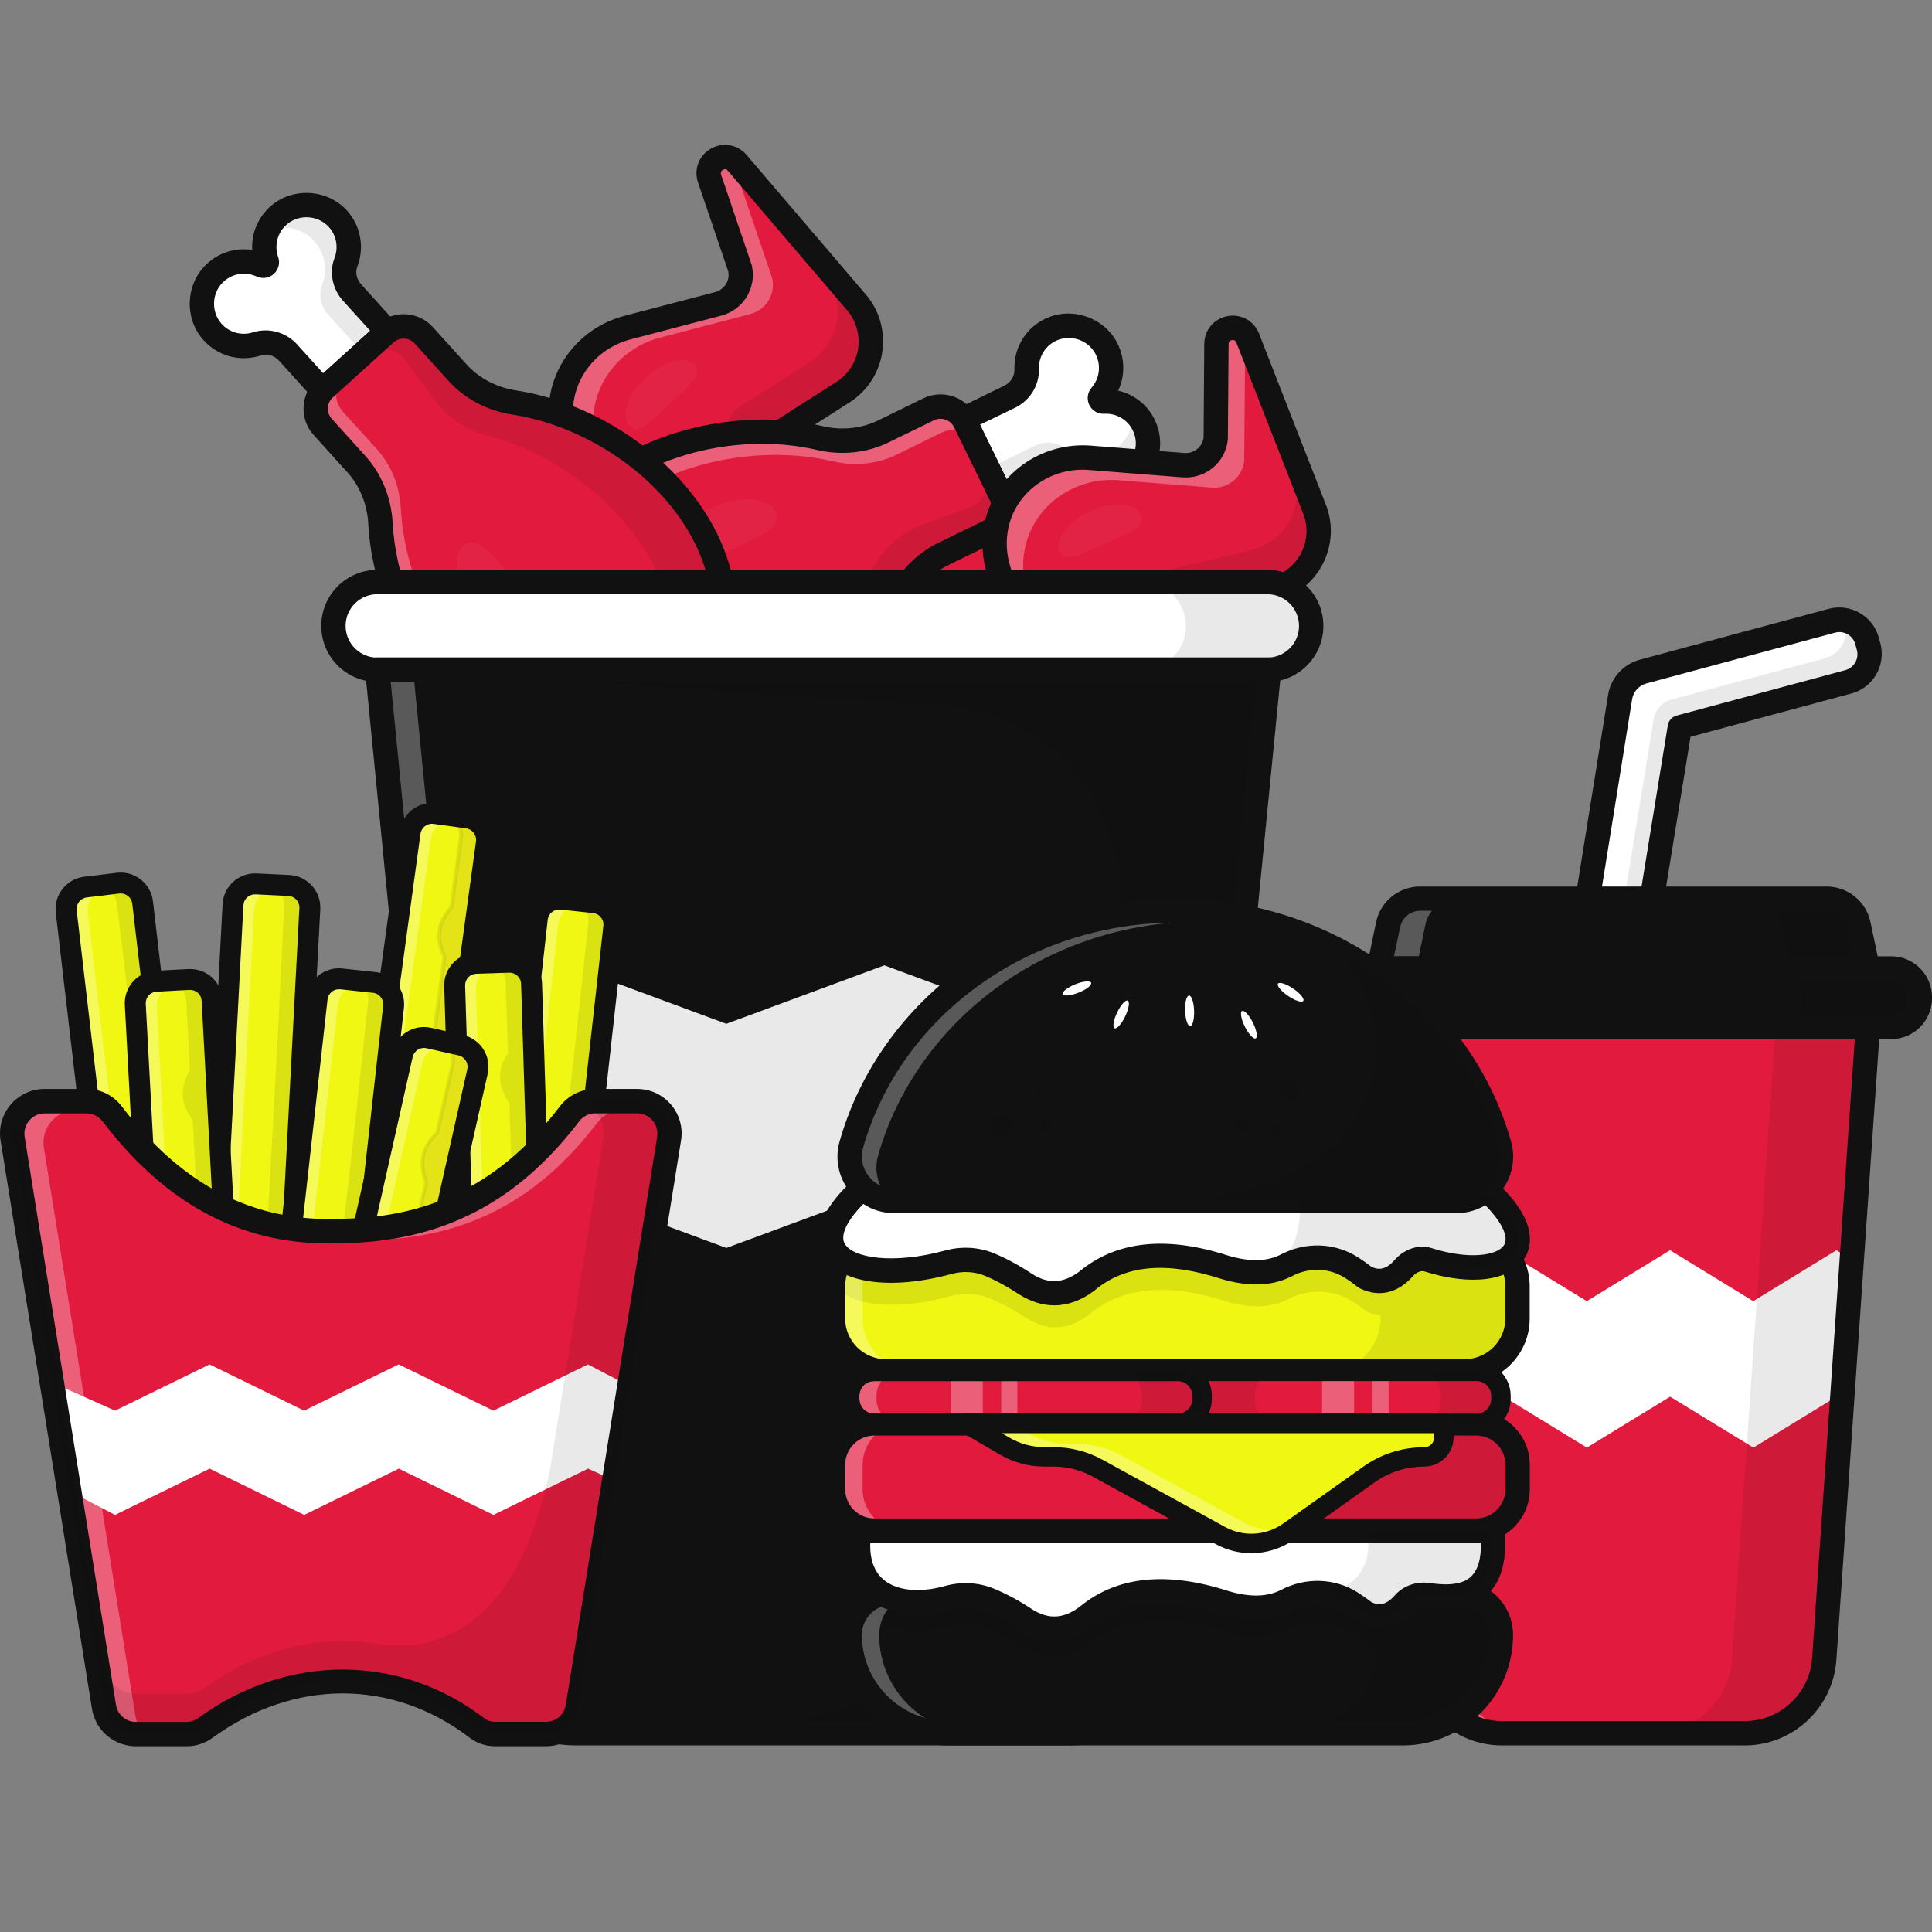 <svg width="80" height="80" viewBox="0 0 80 80" fill="none" xmlns="http://www.w3.org/2000/svg">
<rect x="0" y="0" width="80" height="80" fill="#808080" stroke="none"/>
<g clip-path="url(#clip0)">
<path d="M44.991 43.231C45.089 44.139 44.439 44.996 43.538 45.141C42.806 45.26 42.109 44.911 41.754 44.318C41.682 44.199 41.512 44.224 41.478 44.355C41.292 45.028 40.715 45.558 39.974 45.637C39.029 45.737 38.149 45.024 38.049 44.079C37.98 43.423 38.284 42.811 38.796 42.459C39.173 42.198 39.352 41.73 39.289 41.278L38.991 39.121L42.589 38.622L42.878 40.713C42.944 41.194 43.277 41.602 43.742 41.737C44.398 41.931 44.913 42.5 44.991 43.231Z" fill="white"/>
<path d="M39.796 45.728C38.883 45.728 38.066 45.015 37.969 44.089C37.9 43.423 38.198 42.773 38.751 42.393C39.09 42.157 39.272 41.727 39.209 41.291L38.898 39.052L42.657 38.531L42.958 40.704C43.021 41.162 43.338 41.539 43.762 41.661C44.478 41.872 44.993 42.484 45.072 43.225C45.172 44.173 44.491 45.071 43.549 45.225C42.801 45.348 42.07 45.009 41.68 44.362C41.665 44.334 41.636 44.321 41.608 44.324C41.596 44.327 41.564 44.334 41.552 44.377C41.351 45.112 40.732 45.637 39.978 45.718C39.919 45.725 39.856 45.728 39.796 45.728ZM39.08 39.19L39.369 41.269C39.438 41.765 39.231 42.258 38.842 42.528C38.339 42.873 38.066 43.467 38.129 44.073C38.223 44.974 39.065 45.652 39.963 45.558C40.65 45.486 41.212 45.005 41.395 44.337C41.42 44.246 41.492 44.176 41.583 44.164C41.677 44.148 41.765 44.195 41.819 44.277C42.173 44.864 42.839 45.175 43.52 45.062C44.378 44.921 44.999 44.104 44.908 43.241C44.836 42.566 44.368 42.007 43.715 41.818C43.228 41.677 42.867 41.247 42.795 40.726L42.516 38.713L39.08 39.19Z" fill="#111111"/>
<g opacity="0.3">
<path opacity="0.3" d="M38.049 44.079C37.98 43.423 38.284 42.811 38.796 42.459C39.173 42.198 39.355 41.73 39.289 41.275L38.991 39.118L40.332 38.933L40.627 41.065C40.69 41.52 40.511 41.988 40.134 42.245C39.622 42.597 39.317 43.209 39.386 43.869C39.465 44.61 40.024 45.206 40.718 45.379C40.498 45.514 40.247 45.605 39.974 45.634C39.029 45.734 38.149 45.024 38.049 44.079Z" fill="#6B184E"/>
<path opacity="0.3" d="M39.796 45.728C38.882 45.728 38.062 45.015 37.965 44.089C37.896 43.42 38.194 42.773 38.747 42.393C39.086 42.157 39.268 41.724 39.205 41.288L38.894 39.049L40.395 38.842L40.703 41.055C40.772 41.551 40.565 42.048 40.175 42.315C39.673 42.66 39.4 43.253 39.463 43.859C39.538 44.55 40.047 45.131 40.734 45.301L40.923 45.348L40.76 45.448C40.527 45.593 40.257 45.687 39.981 45.715C39.918 45.724 39.858 45.728 39.796 45.728ZM38.128 44.07C38.225 44.968 39.064 45.649 39.962 45.555C40.15 45.536 40.336 45.483 40.505 45.401C39.849 45.163 39.375 44.572 39.303 43.878C39.233 43.212 39.532 42.559 40.084 42.179C40.424 41.947 40.606 41.514 40.543 41.077L40.257 39.024L39.08 39.187L39.368 41.266C39.438 41.762 39.23 42.258 38.841 42.525C38.335 42.87 38.065 43.464 38.128 44.07Z" fill="#111111"/>
</g>
<path d="M39.795 46.048C38.721 46.048 37.761 45.21 37.645 44.12C37.563 43.335 37.914 42.572 38.565 42.123C38.803 41.956 38.932 41.646 38.888 41.328L38.59 39.171C38.574 39.065 38.602 38.958 38.668 38.873C38.734 38.788 38.828 38.732 38.935 38.716L42.533 38.217C42.753 38.185 42.957 38.339 42.989 38.562L43.278 40.653C43.325 40.986 43.551 41.259 43.852 41.347C44.694 41.592 45.3 42.315 45.391 43.184C45.51 44.299 44.706 45.354 43.601 45.536C42.882 45.656 42.175 45.407 41.692 44.899C41.362 45.527 40.744 45.957 40.015 46.032C39.94 46.045 39.868 46.048 39.795 46.048ZM39.444 39.463L39.689 41.222C39.773 41.837 39.513 42.453 39.023 42.789C38.618 43.068 38.398 43.545 38.448 44.035C38.527 44.761 39.202 45.31 39.93 45.232C40.486 45.172 40.938 44.786 41.086 44.246C41.142 44.032 41.321 43.872 41.541 43.84C41.761 43.809 41.981 43.913 42.097 44.107C42.383 44.582 42.923 44.83 43.472 44.742C44.163 44.629 44.666 43.969 44.59 43.272C44.534 42.729 44.157 42.277 43.629 42.123C43.02 41.947 42.568 41.413 42.48 40.766L42.245 39.074L39.444 39.463ZM41.865 44.456C41.865 44.459 41.865 44.459 41.861 44.462C41.865 44.462 41.865 44.459 41.865 44.456Z" fill="#111111"/>
<path d="M43.137 35.3L43.423 37.363C43.508 37.981 43.078 38.553 42.459 38.638L39.102 39.102C38.484 39.187 37.912 38.757 37.828 38.138L37.542 36.075C37.416 35.174 36.967 34.358 36.301 33.739C32.923 30.59 31.381 24.576 34.534 20.937C36.396 18.786 39.536 18.35 41.913 19.913C45.935 22.557 46.089 28.762 43.693 32.712C43.222 33.494 43.012 34.402 43.137 35.3Z" fill="#E21A3D"/>
<path d="M38.946 39.196C38.349 39.196 37.831 38.757 37.746 38.151L37.46 36.088C37.341 35.231 36.911 34.42 36.245 33.799C32.854 30.637 31.29 24.554 34.471 20.884C36.377 18.683 39.523 18.246 41.957 19.848C46.017 22.517 46.168 28.794 43.763 32.756C43.291 33.535 43.097 34.433 43.216 35.287L43.502 37.35C43.593 38.013 43.128 38.625 42.469 38.716L39.112 39.181C39.059 39.193 39.002 39.196 38.946 39.196ZM38.792 19.053C37.231 19.053 35.699 19.719 34.594 20.994C31.472 24.595 33.017 30.571 36.355 33.682C37.046 34.326 37.495 35.174 37.621 36.066L37.906 38.129C37.985 38.703 38.516 39.105 39.09 39.024L42.447 38.559C43.021 38.48 43.42 37.95 43.342 37.375L43.056 35.312C42.934 34.42 43.135 33.482 43.624 32.675C45.989 28.775 45.851 22.601 41.866 19.986C40.914 19.358 39.847 19.053 38.792 19.053Z" fill="#111111"/>
<g opacity="0.3">
<path opacity="0.3" d="M37.829 38.138L37.543 36.075C37.417 35.174 36.968 34.361 36.303 33.739C32.924 30.59 31.382 24.576 34.538 20.937C35.838 19.436 37.756 18.774 39.603 19.037C38.846 19.292 38.13 19.709 37.515 20.29C34.01 23.59 34.934 29.726 37.976 33.205C38.576 33.89 38.94 34.747 38.972 35.654L39.047 37.733C39.069 38.358 39.593 38.848 40.218 38.823L41.427 38.779L39.107 39.102C38.485 39.19 37.913 38.757 37.829 38.138Z" fill="#6B184E"/>
<path opacity="0.3" d="M38.946 39.196C38.349 39.196 37.831 38.757 37.746 38.151L37.46 36.088C37.341 35.23 36.908 34.42 36.245 33.802C32.854 30.64 31.293 24.558 34.474 20.887C35.758 19.402 37.68 18.683 39.611 18.959L39.95 19.009L39.624 19.119C38.854 19.377 38.16 19.791 37.564 20.353C34.097 23.619 35.027 29.723 38.032 33.155C38.654 33.865 39.015 34.753 39.049 35.654L39.124 37.733C39.134 38.013 39.253 38.273 39.457 38.465C39.661 38.656 39.931 38.754 40.211 38.744L41.42 38.7L41.432 38.864L39.112 39.187C39.055 39.193 39.002 39.196 38.946 39.196ZM38.795 19.062C37.197 19.062 35.67 19.753 34.596 20.991C31.475 24.592 33.02 30.571 36.358 33.679C37.049 34.323 37.498 35.171 37.623 36.063L37.909 38.126C37.988 38.697 38.518 39.099 39.093 39.021L40.007 38.895C39.762 38.86 39.533 38.754 39.351 38.581C39.112 38.361 38.977 38.06 38.964 37.736L38.889 35.658C38.858 34.794 38.509 33.94 37.912 33.259C34.86 29.77 33.921 23.559 37.457 20.231C37.985 19.731 38.587 19.345 39.25 19.078C39.096 19.069 38.946 19.062 38.795 19.062Z" fill="#111111"/>
</g>
<g opacity="0.55">
<path opacity="0.55" d="M41.903 38.716C42.346 38.515 42.625 38.038 42.556 37.532L42.271 35.469C42.145 34.568 42.355 33.66 42.83 32.882C44.425 30.25 44.889 26.62 43.834 23.707C43.062 23.546 42.236 22.677 42.735 21.666C42.274 21.059 41.715 20.523 41.049 20.083C39.906 19.329 38.584 19.041 37.312 19.182C38.832 18.761 40.506 18.99 41.916 19.913C45.938 22.56 46.089 28.762 43.696 32.712C43.225 33.491 43.015 34.398 43.14 35.296L43.426 37.359C43.511 37.978 43.081 38.55 42.462 38.634L41.903 38.716Z" fill="white"/>
<path opacity="0.55" d="M41.364 38.873L41.872 38.641C42.29 38.449 42.541 37.997 42.478 37.542L42.193 35.482C42.07 34.587 42.271 33.648 42.761 32.841C44.384 30.163 44.78 26.611 43.772 23.779C43.295 23.666 42.855 23.317 42.642 22.881C42.51 22.611 42.406 22.187 42.639 21.675C42.174 21.072 41.624 20.56 41.002 20.149C39.913 19.433 38.607 19.116 37.322 19.26L37.291 19.1C38.874 18.664 40.575 18.934 41.96 19.841C46.017 22.51 46.168 28.787 43.766 32.753C43.295 33.529 43.1 34.43 43.219 35.284L43.505 37.347C43.596 38.01 43.132 38.622 42.472 38.713L41.364 38.873ZM38.346 19.081C39.316 19.15 40.268 19.471 41.094 20.014C41.747 20.444 42.321 20.981 42.802 21.615L42.833 21.656L42.811 21.7C42.579 22.171 42.673 22.564 42.792 22.809C42.99 23.214 43.408 23.534 43.854 23.628L43.898 23.637L43.913 23.681C44.956 26.564 44.56 30.191 42.902 32.926C42.431 33.701 42.237 34.602 42.356 35.46L42.642 37.52C42.698 37.922 42.544 38.32 42.252 38.584L42.45 38.556C43.022 38.477 43.423 37.947 43.345 37.372L43.059 35.309C42.934 34.417 43.138 33.478 43.628 32.671C45.992 28.771 45.851 22.598 41.872 19.983C40.817 19.292 39.574 18.981 38.346 19.081Z" fill="#111111"/>
</g>
<path d="M38.945 39.517C38.191 39.517 37.532 38.961 37.425 38.192L37.139 36.129C37.029 35.347 36.634 34.602 36.025 34.031C32.527 30.769 30.928 24.479 34.229 20.67C36.207 18.384 39.608 17.913 42.135 19.574C46.346 22.344 46.519 28.831 44.041 32.919C43.608 33.632 43.429 34.458 43.539 35.24L43.825 37.303C43.941 38.141 43.353 38.917 42.515 39.033L39.158 39.498C39.086 39.514 39.014 39.517 38.945 39.517ZM38.791 19.377C37.322 19.377 35.877 20.005 34.838 21.204C31.839 24.668 33.346 30.436 36.574 33.447C37.322 34.141 37.805 35.058 37.94 36.022L38.226 38.085C38.282 38.484 38.65 38.76 39.045 38.707L42.402 38.242C42.801 38.185 43.077 37.818 43.024 37.422L42.738 35.359C42.603 34.395 42.823 33.381 43.35 32.508C45.639 28.734 45.52 22.771 41.692 20.256C40.791 19.662 39.786 19.377 38.791 19.377Z" fill="#111111"/>
<g opacity="0.2">
<path opacity="0.2" d="M41.362 30.024C40.646 30.122 40.599 29.035 40.417 27.71C40.235 26.385 39.99 25.324 40.706 25.226C41.422 25.129 42.15 26.121 42.333 27.446C42.511 28.771 42.078 29.927 41.362 30.024Z" fill="white"/>
<path opacity="0.2" d="M41.279 30.112C41.153 30.112 41.04 30.075 40.943 30.002C40.597 29.739 40.506 29.038 40.393 28.156C40.374 28.015 40.356 27.87 40.337 27.723C40.318 27.575 40.296 27.431 40.274 27.293C40.145 26.41 40.045 25.713 40.305 25.365C40.397 25.245 40.525 25.173 40.695 25.148C41.072 25.098 41.458 25.311 41.784 25.757C42.098 26.187 42.321 26.784 42.412 27.437C42.601 28.803 42.133 30.002 41.376 30.106C41.342 30.109 41.31 30.112 41.279 30.112ZM40.805 25.302C40.776 25.302 40.745 25.305 40.717 25.308C40.591 25.324 40.5 25.374 40.437 25.459C40.218 25.751 40.318 26.454 40.437 27.264C40.456 27.406 40.478 27.55 40.5 27.698C40.519 27.845 40.538 27.99 40.557 28.131C40.66 28.944 40.751 29.648 41.043 29.87C41.128 29.936 41.229 29.958 41.354 29.943C42.023 29.852 42.428 28.737 42.252 27.459C42.167 26.831 41.954 26.259 41.656 25.851C41.392 25.493 41.094 25.302 40.805 25.302Z" fill="#111111"/>
</g>
<path d="M34.911 16.233L31.294 18.544L31.705 19.141C32.763 20.68 32.242 22.796 30.594 23.669L30.471 23.735C29.077 24.473 27.356 24.058 26.452 22.768L23.968 19.229C23.563 18.695 23.324 18.089 23.249 17.471C23.026 15.681 24.238 14.023 25.984 13.564L29.736 12.582C30.386 12.412 30.785 11.762 30.641 11.106L29.382 7.394C29.143 6.694 30.047 6.179 30.528 6.741L35.417 12.462C36.45 13.608 36.208 15.404 34.911 16.233Z" fill="#E21A3D"/>
<g opacity="0.3">
<path opacity="0.3" d="M34.91 16.233L31.293 18.544L31.704 19.141C32.762 20.68 32.241 22.796 30.592 23.669L30.47 23.735C29.076 24.473 27.355 24.058 26.451 22.768L26.297 22.548C27.163 22.959 28.2 22.966 29.101 22.488L29.223 22.422C30.872 21.549 31.393 19.433 30.335 17.894C30.112 17.568 30.2 17.122 30.533 16.912L33.541 14.99C34.838 14.161 35.08 12.365 34.047 11.222L30.015 6.506C30.197 6.502 30.379 6.575 30.526 6.747L35.416 12.469C36.449 13.608 36.21 15.404 34.91 16.233Z" fill="#111111"/>
</g>
<g opacity="0.55">
<path opacity="0.55" d="M27.789 23.192C28.118 23.66 28.552 24.014 29.045 24.234C28.078 24.215 27.139 23.747 26.552 22.906L24.068 19.367C23.663 18.833 23.424 18.227 23.349 17.609C23.126 15.819 24.338 14.161 26.084 13.703L29.836 12.72C30.486 12.55 30.885 11.897 30.74 11.244L29.481 7.532C29.242 6.832 30.147 6.317 30.627 6.879L30.857 7.146C30.703 7.309 30.63 7.548 30.718 7.815L31.977 11.526C32.122 12.18 31.72 12.833 31.073 13.002L27.321 13.985C25.575 14.44 24.363 16.102 24.586 17.891C24.661 18.51 24.9 19.116 25.305 19.65L27.789 23.192Z" fill="white"/>
</g>
<path d="M29.01 24.602C27.858 24.602 26.734 24.055 26.037 23.057L23.559 19.527C23.116 18.94 22.837 18.252 22.749 17.533C22.498 15.524 23.835 13.608 25.858 13.078L29.61 12.095C29.993 11.994 30.229 11.624 30.156 11.241L28.904 7.557C28.718 7.017 28.938 6.44 29.434 6.157C29.93 5.874 30.539 5.981 30.913 6.414L35.802 12.136C36.386 12.782 36.656 13.659 36.54 14.535C36.421 15.408 35.928 16.183 35.187 16.657L32.009 18.689L32.122 18.855C32.709 19.709 32.901 20.771 32.656 21.776C32.411 22.78 31.745 23.631 30.831 24.115L30.709 24.181C30.169 24.466 29.585 24.602 29.01 24.602ZM30.024 7.005C29.996 7.005 29.965 7.014 29.933 7.033C29.855 7.077 29.83 7.146 29.858 7.231L31.117 10.945C31.123 10.964 31.127 10.98 31.133 10.999C31.337 11.922 30.778 12.833 29.861 13.071L26.109 14.054C24.573 14.456 23.559 15.897 23.747 17.411C23.814 17.957 24.03 18.482 24.366 18.927C24.369 18.934 24.372 18.937 24.379 18.943L26.862 22.482C27.619 23.562 29.07 23.911 30.232 23.292L30.354 23.226C31.014 22.878 31.494 22.262 31.67 21.537C31.849 20.811 31.707 20.042 31.284 19.43L30.875 18.836C30.797 18.723 30.769 18.585 30.797 18.45C30.825 18.315 30.904 18.199 31.02 18.124L34.637 15.813C35.13 15.499 35.457 14.984 35.535 14.403C35.614 13.822 35.432 13.241 35.039 12.804L30.141 7.074C30.109 7.027 30.068 7.005 30.024 7.005Z" fill="#111111"/>
<path d="M31.567 18.971L28.863 20.102L31.024 18.12C31.231 17.929 31.557 17.945 31.746 18.152C31.934 18.359 31.922 18.686 31.714 18.874C31.671 18.915 31.617 18.95 31.567 18.971Z" fill="#111111"/>
<path d="M24.096 19.794C23.98 19.794 23.867 19.744 23.788 19.65C23.738 19.593 23.694 19.534 23.647 19.477C23.509 19.301 23.54 19.047 23.716 18.912C23.892 18.774 24.146 18.805 24.281 18.981C24.319 19.031 24.36 19.078 24.404 19.128C24.548 19.298 24.526 19.552 24.356 19.697C24.281 19.763 24.187 19.794 24.096 19.794Z" fill="#111111"/>
<g opacity="0.2">
<path opacity="0.2" d="M28.755 15.103C29.135 15.505 28.482 16.017 27.738 16.717C26.997 17.417 26.447 18.042 26.07 17.64C25.69 17.238 25.985 16.346 26.726 15.646C27.468 14.946 28.375 14.704 28.755 15.103Z" fill="white"/>
</g>
<path d="M43.538 13.633C44.371 13.26 45.388 13.611 45.806 14.421C46.148 15.081 46.032 15.85 45.58 16.375C45.489 16.478 45.564 16.632 45.702 16.626C46.399 16.591 47.081 16.977 47.385 17.656C47.774 18.522 47.373 19.581 46.506 19.97C45.903 20.24 45.228 20.143 44.732 19.766C44.367 19.489 43.868 19.461 43.457 19.662L41.498 20.62L39.902 17.357L41.802 16.431C42.239 16.218 42.524 15.775 42.509 15.291C42.487 14.601 42.867 13.935 43.538 13.633Z" fill="white"/>
<g opacity="0.3">
<path opacity="0.3" d="M46.505 19.967C45.902 20.237 45.224 20.14 44.734 19.763C44.37 19.483 43.87 19.458 43.456 19.662L41.5 20.62L40.906 19.405L42.84 18.46C43.252 18.259 43.751 18.284 44.115 18.56C44.608 18.937 45.287 19.037 45.889 18.767C46.568 18.46 46.963 17.747 46.91 17.031C47.108 17.197 47.271 17.408 47.384 17.659C47.773 18.522 47.372 19.577 46.505 19.967Z" fill="#111111"/>
</g>
<path d="M41.499 21.122C41.443 21.122 41.389 21.113 41.336 21.094C41.21 21.05 41.107 20.959 41.047 20.84L39.452 17.574C39.329 17.323 39.433 17.021 39.684 16.899L41.581 15.973C41.848 15.844 42.014 15.58 42.005 15.304C41.973 14.384 42.495 13.549 43.333 13.175C44.404 12.694 45.713 13.15 46.256 14.189C46.586 14.823 46.592 15.552 46.303 16.177C46.982 16.334 47.553 16.792 47.845 17.448C48.09 17.992 48.103 18.601 47.889 19.169C47.672 19.738 47.255 20.183 46.715 20.428C45.961 20.764 45.085 20.664 44.429 20.165C44.228 20.011 43.933 19.992 43.681 20.114L41.722 21.072C41.65 21.104 41.575 21.122 41.499 21.122ZM40.579 17.587L41.731 19.945L43.236 19.21C43.829 18.921 44.535 18.981 45.038 19.364C45.399 19.64 45.883 19.697 46.3 19.512C46.595 19.38 46.825 19.131 46.947 18.814C47.066 18.497 47.06 18.161 46.928 17.866C46.718 17.395 46.247 17.106 45.729 17.134C45.468 17.15 45.223 17.009 45.107 16.773C44.991 16.538 45.025 16.252 45.201 16.051C45.537 15.662 45.6 15.119 45.364 14.66C45.066 14.085 44.341 13.834 43.751 14.101C43.289 14.308 43.003 14.77 43.019 15.276C43.041 15.947 42.655 16.582 42.03 16.886L40.579 17.587ZM45.678 16.12C45.675 16.12 45.672 16.12 45.669 16.12C45.672 16.12 45.675 16.12 45.678 16.12Z" fill="#111111"/>
<path d="M36.578 17.863L38.449 16.949C39.011 16.676 39.686 16.908 39.963 17.47L41.448 20.513C41.721 21.075 41.489 21.75 40.927 22.027L39.055 22.94C38.239 23.339 37.605 24.021 37.221 24.846C35.281 29.038 30.047 32.373 25.607 30.511C22.981 29.409 21.59 26.564 22.338 23.817C23.597 19.169 29.447 17.094 33.946 18.139C34.832 18.346 35.758 18.265 36.578 17.863Z" fill="#E21A3D"/>
<g opacity="0.3">
<path opacity="0.3" d="M40.927 22.027L39.055 22.94C38.239 23.339 37.605 24.02 37.221 24.846C35.281 29.038 30.046 32.373 25.606 30.511C23.776 29.745 22.548 28.128 22.225 26.291C22.702 26.931 23.32 27.481 24.065 27.886C28.294 30.188 33.837 27.402 36.195 23.427C36.659 22.645 37.36 22.033 38.214 21.719L40.167 21C40.754 20.786 41.055 20.133 40.839 19.549L40.421 18.416L41.448 20.519C41.721 21.075 41.489 21.753 40.927 22.027Z" fill="#111111"/>
</g>
<g opacity="0.55">
<path opacity="0.55" d="M40.325 18.164C39.996 17.806 39.459 17.69 38.997 17.913L37.126 18.827C36.306 19.226 35.38 19.311 34.494 19.103C31.499 18.406 27.903 19.097 25.464 21.006C25.552 21.791 24.983 22.843 23.865 22.686C23.432 23.314 23.096 24.011 22.886 24.784C22.524 26.105 22.663 27.453 23.193 28.614C22.32 27.302 22.016 25.638 22.455 24.014C23.718 19.37 29.564 17.291 34.064 18.337C34.95 18.544 35.879 18.459 36.696 18.061L38.567 17.147C39.129 16.874 39.804 17.106 40.077 17.668L40.325 18.164Z" fill="white"/>
</g>
<path d="M28.242 31.538C27.287 31.538 26.336 31.362 25.413 30.976C22.577 29.786 21.048 26.652 21.852 23.685C23.186 18.764 29.36 16.554 34.06 17.646C34.852 17.832 35.665 17.747 36.356 17.411L38.227 16.497C39.037 16.101 40.02 16.437 40.416 17.247L41.901 20.29C42.297 21.1 41.961 22.083 41.151 22.479L39.279 23.393C38.592 23.729 38.023 24.319 37.681 25.057C36.048 28.58 32.151 31.538 28.242 31.538ZM31.558 18.378C27.796 18.378 23.805 20.331 22.825 23.948C22.141 26.47 23.394 29.035 25.802 30.046C29.975 31.795 34.927 28.599 36.764 24.636C37.204 23.691 37.938 22.928 38.833 22.488L40.705 21.575C41.016 21.424 41.144 21.047 40.994 20.736L39.508 17.693C39.358 17.383 38.981 17.254 38.67 17.404L36.798 18.318C35.901 18.758 34.849 18.868 33.831 18.632C33.103 18.463 32.337 18.378 31.558 18.378Z" fill="#111111"/>
<g opacity="0.2">
<path opacity="0.2" d="M32.118 21.191C32.435 21.841 31.414 22.224 30.212 22.812C29.009 23.396 28.08 23.961 27.762 23.311C27.445 22.661 28.164 21.659 29.367 21.075C30.57 20.488 31.8 20.541 32.118 21.191Z" fill="white"/>
</g>
<path d="M52.686 24.407L48.51 25.402L48.702 26.099C49.195 27.898 48.008 29.729 46.164 30.012L46.026 30.034C44.469 30.272 42.977 29.318 42.547 27.801L41.363 23.644C41.156 23.006 41.131 22.356 41.263 21.747C41.64 19.983 43.332 18.814 45.128 18.956L48.997 19.26C49.666 19.314 50.259 18.83 50.338 18.164L50.369 14.242C50.372 13.501 51.396 13.313 51.666 14.004L54.404 21.012C55.001 22.432 54.184 24.049 52.686 24.407Z" fill="#E21A3D"/>
<g opacity="0.3">
<path opacity="0.3" d="M52.686 24.407L48.51 25.402L48.701 26.099C49.194 27.898 48.007 29.729 46.164 30.012L46.026 30.034C44.468 30.272 42.977 29.318 42.547 27.801L42.475 27.544C43.156 28.219 44.136 28.561 45.144 28.407L45.282 28.385C47.128 28.103 48.312 26.272 47.819 24.473C47.715 24.093 47.944 23.7 48.331 23.609L51.804 22.78C53.301 22.422 54.118 20.805 53.521 19.386L51.264 13.605C51.436 13.662 51.587 13.79 51.669 14.001L54.407 21.009C55 22.432 54.184 24.049 52.686 24.407Z" fill="#111111"/>
</g>
<g opacity="0.55">
<path opacity="0.55" d="M43.73 28.731C43.887 29.28 44.182 29.757 44.571 30.128C43.664 29.792 42.932 29.041 42.653 28.055L41.469 23.898C41.262 23.261 41.236 22.611 41.368 22.002C41.745 20.237 43.438 19.069 45.234 19.21L49.102 19.515C49.771 19.568 50.365 19.084 50.443 18.419L50.474 14.497C50.478 13.756 51.501 13.567 51.771 14.258L51.9 14.585C51.702 14.688 51.552 14.893 51.552 15.172L51.52 19.094C51.442 19.759 50.848 20.243 50.179 20.19L46.311 19.885C44.515 19.744 42.822 20.912 42.446 22.677C42.314 23.286 42.339 23.936 42.546 24.573L43.73 28.731Z" fill="white"/>
</g>
<path d="M45.552 30.574C43.953 30.574 42.509 29.516 42.063 27.939L40.883 23.791C40.656 23.091 40.619 22.35 40.773 21.64C41.197 19.659 43.087 18.29 45.172 18.453L49.04 18.758C49.436 18.789 49.778 18.516 49.838 18.13L49.866 14.239C49.869 13.668 50.265 13.197 50.827 13.09C51.389 12.986 51.929 13.285 52.136 13.819L54.874 20.827C55.214 21.628 55.182 22.548 54.783 23.333C54.385 24.121 53.666 24.689 52.805 24.894L49.138 25.77L49.191 25.964C49.464 26.963 49.298 28.03 48.736 28.897C48.174 29.764 47.266 30.351 46.242 30.508L46.104 30.53C45.919 30.561 45.734 30.574 45.552 30.574ZM44.83 19.449C43.354 19.449 42.057 20.444 41.755 21.854C41.639 22.391 41.671 22.956 41.843 23.49C41.846 23.496 41.846 23.503 41.85 23.509L43.033 27.666C43.395 28.935 44.647 29.739 45.95 29.538L46.089 29.516C46.827 29.403 47.483 28.979 47.888 28.354C48.293 27.729 48.415 26.957 48.218 26.234L48.026 25.537C47.988 25.405 48.007 25.264 48.079 25.148C48.148 25.032 48.265 24.947 48.397 24.916L52.573 23.92C53.141 23.785 53.622 23.408 53.885 22.884C54.149 22.363 54.171 21.753 53.942 21.213L51.197 14.189C51.163 14.104 51.1 14.067 51.009 14.086C50.918 14.101 50.874 14.158 50.874 14.249L50.843 18.171C50.843 18.19 50.843 18.208 50.84 18.227C50.73 19.166 49.904 19.841 48.959 19.766L45.09 19.461C45.002 19.452 44.914 19.449 44.83 19.449Z" fill="#111111"/>
<path d="M48.626 25.895L45.699 26.074L48.39 24.912C48.651 24.799 48.952 24.919 49.062 25.179C49.175 25.44 49.056 25.741 48.795 25.851C48.742 25.876 48.682 25.889 48.626 25.895Z" fill="#111111"/>
<path d="M41.437 24.24C41.274 24.24 41.123 24.143 41.06 23.983C41.032 23.911 41.007 23.841 40.985 23.776C40.913 23.565 41.026 23.336 41.236 23.264C41.446 23.192 41.675 23.305 41.748 23.515C41.767 23.575 41.789 23.634 41.814 23.694C41.895 23.901 41.792 24.137 41.581 24.215C41.534 24.231 41.484 24.24 41.437 24.24Z" fill="#111111"/>
<g opacity="0.2">
<path opacity="0.2" d="M47.241 21.32C47.467 21.823 46.682 22.093 45.752 22.51C44.823 22.928 44.098 23.336 43.872 22.834C43.646 22.331 44.217 21.584 45.147 21.166C46.079 20.749 47.015 20.818 47.241 21.32Z" fill="white"/>
</g>
<path d="M8.766 13.709C8.175 13.015 8.232 11.938 8.891 11.31C9.428 10.798 10.201 10.697 10.829 10.986C10.954 11.043 11.083 10.93 11.036 10.798C10.81 10.139 10.989 9.376 11.557 8.895C12.283 8.28 13.41 8.374 14.025 9.099C14.452 9.605 14.543 10.28 14.32 10.861C14.154 11.288 14.27 11.774 14.578 12.114L16.041 13.731L13.347 16.167L11.931 14.601C11.607 14.243 11.102 14.089 10.64 14.239C9.987 14.453 9.24 14.271 8.766 13.709Z" fill="white"/>
<path d="M13.343 16.284L11.87 14.657C11.559 14.315 11.088 14.18 10.664 14.318C9.955 14.55 9.185 14.331 8.705 13.762C8.086 13.034 8.146 11.909 8.837 11.253C9.386 10.732 10.181 10.6 10.865 10.914C10.894 10.927 10.925 10.924 10.944 10.905C10.953 10.895 10.975 10.87 10.96 10.829C10.711 10.11 10.925 9.328 11.506 8.835C12.263 8.192 13.443 8.292 14.087 9.049C14.52 9.561 14.64 10.267 14.395 10.892C14.247 11.278 14.341 11.737 14.637 12.063L16.153 13.74L13.343 16.284ZM11.004 14.101C11.368 14.101 11.732 14.258 11.993 14.547L13.355 16.054L15.927 13.728L14.52 12.173C14.184 11.803 14.078 11.278 14.25 10.836C14.47 10.267 14.363 9.624 13.968 9.156C13.384 8.465 12.307 8.377 11.616 8.961C11.088 9.41 10.894 10.12 11.12 10.776C11.151 10.867 11.129 10.961 11.06 11.024C10.991 11.087 10.89 11.102 10.803 11.062C10.178 10.773 9.452 10.895 8.953 11.369C8.322 11.969 8.269 12.993 8.834 13.655C9.273 14.174 9.974 14.371 10.62 14.161C10.743 14.123 10.872 14.101 11.004 14.101Z" fill="#111111"/>
<g opacity="0.3">
<path opacity="0.3" d="M14.027 9.102C14.454 9.608 14.548 10.283 14.322 10.861C14.155 11.288 14.271 11.774 14.579 12.117L16.042 13.731L15.041 14.638L13.596 13.04C13.289 12.701 13.172 12.214 13.339 11.787C13.565 11.206 13.471 10.531 13.044 10.025C12.56 9.457 11.763 9.278 11.094 9.526C11.197 9.291 11.354 9.074 11.565 8.895C12.287 8.283 13.411 8.377 14.027 9.102Z" fill="#111111"/>
</g>
<path d="M13.348 16.673C13.338 16.673 13.332 16.673 13.322 16.673C13.187 16.667 13.062 16.607 12.974 16.506L11.558 14.94C11.36 14.72 11.062 14.635 10.798 14.72C9.922 15.006 8.977 14.736 8.383 14.035C7.623 13.14 7.695 11.756 8.546 10.945C9.064 10.453 9.762 10.242 10.443 10.349C10.405 9.655 10.688 8.98 11.237 8.512C12.17 7.721 13.624 7.84 14.415 8.773C14.949 9.404 15.093 10.274 14.795 11.043C14.704 11.278 14.767 11.567 14.955 11.774L16.418 13.392C16.607 13.599 16.588 13.916 16.384 14.104L13.69 16.541C13.592 16.626 13.473 16.673 13.348 16.673ZM11.002 13.681C11.485 13.681 11.963 13.888 12.305 14.265L13.385 15.458L15.329 13.696L14.205 12.456C13.762 11.966 13.624 11.269 13.853 10.682C14.016 10.258 13.938 9.777 13.643 9.429C13.206 8.914 12.402 8.848 11.887 9.284C11.492 9.617 11.347 10.151 11.517 10.641C11.605 10.886 11.536 11.162 11.344 11.338C11.149 11.517 10.867 11.561 10.625 11.448C10.157 11.234 9.617 11.322 9.243 11.677C8.772 12.123 8.735 12.889 9.152 13.382C9.479 13.768 10.003 13.916 10.484 13.759C10.653 13.706 10.826 13.681 11.002 13.681ZM10.559 10.964C10.559 10.967 10.562 10.971 10.562 10.974C10.562 10.971 10.562 10.967 10.559 10.964Z" fill="#111111"/>
<path d="M14.761 19.223L13.364 17.678C12.947 17.216 12.981 16.5 13.443 16.079L15.955 13.806C16.416 13.388 17.132 13.423 17.553 13.885L18.95 15.43C19.559 16.105 20.392 16.525 21.29 16.663C25.855 17.367 30.512 21.468 29.956 26.25C29.626 29.076 27.278 31.202 24.433 31.249C19.619 31.328 15.999 26.285 15.757 21.672C15.71 20.764 15.371 19.898 14.761 19.223Z" fill="#E21A3D"/>
<g opacity="0.3">
<path opacity="0.3" d="M17.552 13.888L18.95 15.433C19.559 16.105 20.391 16.525 21.289 16.663C25.855 17.364 30.511 21.468 29.955 26.25C29.726 28.222 28.514 29.852 26.837 30.671C27.321 30.037 27.676 29.29 27.861 28.461C28.9 23.76 24.683 19.207 20.212 18.045C19.333 17.816 18.548 17.314 18.011 16.582L16.777 14.905C16.406 14.4 15.697 14.293 15.194 14.663L14.221 15.379L15.957 13.809C16.419 13.389 17.135 13.426 17.552 13.888Z" fill="#111111"/>
</g>
<g opacity="0.55">
<path opacity="0.55" d="M14.075 15.706C13.821 16.123 13.859 16.67 14.204 17.053L15.602 18.595C16.211 19.27 16.55 20.14 16.597 21.047C16.76 24.118 18.418 27.381 20.93 29.195C21.659 28.894 22.83 29.148 22.987 30.263C23.709 30.505 24.475 30.634 25.273 30.621C26.642 30.599 27.898 30.097 28.868 29.261C27.848 30.464 26.337 31.218 24.651 31.246C19.837 31.321 16.22 26.281 15.975 21.669C15.928 20.761 15.592 19.892 14.98 19.22L13.582 17.675C13.165 17.213 13.199 16.497 13.664 16.079L14.075 15.706Z" fill="white"/>
</g>
<path d="M24.323 31.755C19.286 31.755 15.506 26.485 15.251 21.7C15.207 20.89 14.903 20.13 14.388 19.562L12.991 18.017C12.384 17.348 12.438 16.312 13.107 15.706L15.619 13.432C15.942 13.14 16.363 12.99 16.796 13.012C17.233 13.034 17.635 13.225 17.927 13.549L19.324 15.094C19.839 15.662 20.564 16.042 21.368 16.167C26.141 16.902 31.049 21.248 30.459 26.31C30.104 29.365 27.516 31.704 24.442 31.755C24.401 31.755 24.364 31.755 24.323 31.755ZM16.715 14.02C16.558 14.02 16.41 14.076 16.294 14.183L13.782 16.456C13.524 16.689 13.505 17.084 13.738 17.342L15.135 18.887C15.804 19.628 16.203 20.607 16.259 21.65C16.488 25.98 19.848 30.75 24.32 30.75C24.354 30.75 24.389 30.75 24.423 30.75C27.036 30.706 29.152 28.793 29.454 26.197C29.978 21.703 25.532 17.832 21.211 17.166C20.181 17.009 19.242 16.513 18.573 15.772L17.176 14.227C17.063 14.101 16.909 14.029 16.743 14.023C16.736 14.02 16.724 14.02 16.715 14.02Z" fill="#111111"/>
<g opacity="0.2">
<path opacity="0.2" d="M19.198 22.586C19.735 22.102 20.384 22.972 21.282 23.967C22.177 24.959 22.978 25.697 22.441 26.181C21.904 26.665 20.742 26.253 19.848 25.261C18.95 24.265 18.661 23.069 19.198 22.586Z" fill="white"/>
</g>
<path d="M52.481 27.732H15.623C14.622 27.732 13.809 26.919 13.809 25.917C13.809 24.916 14.622 24.102 15.623 24.102H52.478C53.48 24.102 54.293 24.916 54.293 25.917C54.296 26.919 53.483 27.732 52.481 27.732Z" fill="white"/>
<g opacity="0.3">
<path opacity="0.3" d="M54.296 25.917C54.296 26.42 54.092 26.872 53.762 27.201C53.432 27.531 52.98 27.735 52.478 27.735H47.287C47.786 27.735 48.245 27.531 48.571 27.201C48.901 26.872 49.105 26.42 49.105 25.917C49.105 24.916 48.292 24.102 47.29 24.102H52.481C53.482 24.099 54.296 24.912 54.296 25.917Z" fill="#111111"/>
</g>
<g opacity="0.55">
<path opacity="0.55" d="M17.442 27.732H15.627C14.626 27.732 13.812 26.919 13.812 25.917C13.812 25.415 14.017 24.963 14.346 24.633C14.676 24.303 15.128 24.099 15.631 24.099H17.445C16.943 24.099 16.491 24.303 16.161 24.633C15.832 24.963 15.627 25.415 15.627 25.917C15.624 26.919 16.438 27.732 17.442 27.732Z" fill="white"/>
</g>
<path d="M52.481 28.238H15.623C14.345 28.238 13.303 27.198 13.303 25.917C13.303 24.636 14.342 23.597 15.623 23.597H52.478C53.756 23.597 54.798 24.636 54.798 25.917C54.798 27.198 53.759 28.238 52.481 28.238ZM15.623 24.605C14.901 24.605 14.311 25.192 14.311 25.917C14.311 26.639 14.898 27.23 15.623 27.23H52.478C53.2 27.23 53.79 26.643 53.79 25.917C53.79 25.195 53.203 24.605 52.478 24.605H15.623Z" fill="#111111"/>
<path d="M52.549 27.732L51.283 40.575L50.404 49.502L49.519 58.495L48.589 67.928C48.376 70.11 46.539 71.771 44.347 71.771H23.827C21.635 71.771 19.798 70.11 19.585 67.928L17.949 51.323L17.066 42.368L15.625 27.735H52.549V27.732Z" fill="#111111"/>
<path d="M51.283 40.575L50.404 49.499L49.707 49.254L43.163 51.675L36.619 49.254L30.076 51.675L23.535 49.254L17.949 51.32L17.066 42.365L23.532 39.972L30.076 42.393L36.619 39.972L43.16 42.393L49.704 39.972L51.283 40.575Z" fill="#E9E9E9"/>
<g opacity="0.3">
<path opacity="0.3" d="M52.549 27.732L52.319 30.072L49.519 58.495L48.589 67.928C48.376 70.11 46.539 71.771 44.347 71.771H28.499C37.269 71.3 43.257 67.903 44.218 59.211L46.322 37.871C46.758 33.428 43.427 29.506 38.971 29.221L15.625 27.732H52.549Z" fill="#111111"/>
</g>
<g opacity="0.55">
<path opacity="0.55" d="M25.306 71.768H23.827C21.635 71.768 19.798 70.107 19.585 67.925L15.625 27.732H17.104L21.064 67.925C21.28 70.107 23.114 71.768 25.306 71.768Z" fill="white"/>
</g>
<path d="M44.346 72.273H23.825C21.36 72.273 19.323 70.424 19.081 67.972L15.121 27.779C15.109 27.638 15.153 27.497 15.25 27.39C15.344 27.283 15.482 27.223 15.624 27.223H52.547C52.689 27.223 52.827 27.283 52.921 27.39C53.015 27.497 53.062 27.638 53.05 27.779L49.09 67.972C48.848 70.427 46.81 72.273 44.346 72.273ZM16.179 28.238L20.086 67.877C20.277 69.812 21.885 71.269 23.825 71.269H44.346C46.289 71.269 47.897 69.812 48.085 67.877L51.992 28.238H16.179Z" fill="#111111"/>
<path d="M12.021 52.95L8.84 52.796L9.647 37.466C9.672 36.964 10.099 36.574 10.601 36.599L11.961 36.666C12.463 36.691 12.853 37.118 12.828 37.62L12.021 52.95Z" fill="#F0F712"/>
<g opacity="0.3">
<path opacity="0.3" d="M12.955 37.636L12.148 52.962L8.967 52.808L8.97 52.746L10.958 52.843L11.523 42.493L11.623 40.411L11.765 37.516C11.783 37.13 11.564 36.788 11.231 36.64L12.088 36.681C12.594 36.703 12.98 37.13 12.955 37.636Z" fill="#111111"/>
</g>
<g opacity="0.55">
<path opacity="0.55" d="M10.523 37.67L9.722 52.837L8.84 52.793L9.647 37.463C9.672 36.961 10.099 36.571 10.601 36.596L11.961 36.662C12.156 36.672 12.332 36.741 12.473 36.851L11.477 36.8C10.975 36.782 10.548 37.168 10.523 37.67Z" fill="white"/>
</g>
<path d="M12.023 53.383C12.017 53.383 12.011 53.383 12.001 53.383L8.82 53.229C8.704 53.223 8.597 53.173 8.519 53.088C8.44 53.003 8.403 52.89 8.409 52.774L9.216 37.444C9.235 37.086 9.389 36.757 9.655 36.515C9.922 36.273 10.265 36.151 10.626 36.166L11.985 36.232C12.726 36.27 13.298 36.901 13.263 37.642L12.456 52.972C12.444 53.201 12.252 53.383 12.023 53.383ZM9.297 52.381L11.612 52.494L12.397 37.598C12.409 37.337 12.205 37.111 11.941 37.099L10.582 37.033C10.453 37.027 10.331 37.071 10.236 37.155C10.142 37.24 10.086 37.359 10.079 37.485L9.297 52.381Z" fill="#111111"/>
<path d="M7.686 52.611L4.524 52.994L2.741 37.749C2.681 37.249 3.036 36.794 3.535 36.735L4.886 36.571C5.385 36.512 5.84 36.866 5.9 37.366L7.686 52.611Z" fill="#F0F712"/>
<g opacity="0.3">
<path opacity="0.3" d="M6.032 37.359L7.816 52.604L4.657 52.987L4.65 52.925L6.625 52.686L5.442 42.39L5.19 40.321L4.842 37.441C4.795 37.058 4.518 36.757 4.17 36.669L5.021 36.565C5.517 36.502 5.972 36.857 6.032 37.359Z" fill="#111111"/>
</g>
<g opacity="0.55">
<path opacity="0.55" d="M3.639 37.802L5.401 52.887L4.524 52.994L2.741 37.749C2.681 37.249 3.036 36.794 3.535 36.735L4.886 36.571C5.077 36.546 5.262 36.587 5.423 36.669L4.433 36.788C3.937 36.848 3.582 37.303 3.639 37.802Z" fill="white"/>
</g>
<path d="M4.524 53.427C4.427 53.427 4.333 53.396 4.257 53.333C4.166 53.261 4.11 53.157 4.094 53.044L2.31 37.799C2.222 37.064 2.747 36.392 3.485 36.304L4.835 36.141C5.57 36.05 6.242 36.578 6.333 37.316L8.116 52.563C8.145 52.799 7.975 53.016 7.74 53.044L4.578 53.427C4.559 53.424 4.543 53.427 4.524 53.427ZM4.998 36.995C4.979 36.995 4.961 36.995 4.942 36.998L3.592 37.162C3.331 37.193 3.143 37.432 3.174 37.695L4.907 52.51L7.209 52.231L5.476 37.413C5.444 37.174 5.237 36.995 4.998 36.995Z" fill="#111111"/>
<path d="M18.669 45.624L15.514 45.191L16.983 34.467C17.052 33.968 17.511 33.62 18.01 33.689L19.36 33.874C19.86 33.943 20.208 34.401 20.139 34.901L18.669 45.624Z" fill="#F0F712"/>
<g opacity="0.3">
<path opacity="0.3" d="M18.795 45.649L15.643 45.216L15.649 45.153L17.621 45.423L18.415 39.636C18.045 38.87 18.133 38.182 18.698 37.573L19.09 34.7C19.144 34.317 18.952 33.959 18.635 33.783L19.486 33.899C19.985 33.968 20.334 34.426 20.265 34.926L18.795 45.649Z" fill="#6B184E"/>
<path opacity="0.3" d="M18.863 45.74L15.551 45.285L15.576 45.059L17.548 45.329L18.327 39.645C17.956 38.864 18.053 38.151 18.616 37.532L19.005 34.684C19.052 34.342 18.889 34.015 18.59 33.849L18.213 33.639L19.491 33.814C19.755 33.849 19.988 33.987 20.148 34.197C20.308 34.408 20.377 34.668 20.339 34.932L18.863 45.74ZM17.705 45.417L18.729 45.558L20.186 34.916C20.217 34.697 20.157 34.477 20.025 34.301C19.89 34.125 19.696 34.012 19.476 33.981L18.92 33.905C19.118 34.119 19.212 34.411 19.171 34.712L18.773 37.611L18.754 37.63C18.213 38.214 18.126 38.857 18.484 39.601L18.493 39.623L17.705 45.417Z" fill="#111111"/>
</g>
<g opacity="0.55">
<path opacity="0.55" d="M17.837 34.75L16.39 45.313L15.514 45.194L16.983 34.471C17.052 33.971 17.511 33.623 18.01 33.692L19.357 33.877C19.549 33.902 19.718 33.987 19.85 34.109L18.861 33.974C18.368 33.902 17.91 34.251 17.837 34.75Z" fill="white"/>
</g>
<path d="M18.674 46.057C18.655 46.057 18.633 46.057 18.614 46.054L15.459 45.621C15.345 45.605 15.242 45.545 15.173 45.454C15.104 45.363 15.072 45.247 15.088 45.134L16.558 34.411C16.658 33.676 17.339 33.161 18.071 33.262L19.421 33.447C20.156 33.547 20.671 34.226 20.57 34.96L19.101 45.684C19.073 45.9 18.884 46.057 18.674 46.057ZM16.005 44.82L18.3 45.134L19.71 34.841C19.745 34.581 19.562 34.339 19.302 34.301L17.952 34.116C17.691 34.078 17.449 34.263 17.412 34.524L16.005 44.82Z" fill="#111111"/>
<path d="M9.359 52.227L6.178 52.397L5.597 41.589C5.569 41.087 5.955 40.656 6.458 40.631L7.817 40.559C8.32 40.531 8.75 40.917 8.775 41.419L9.359 52.227Z" fill="#F0F712"/>
<g opacity="0.3">
<path opacity="0.3" d="M9.487 52.227L6.31 52.397L6.307 52.334L8.294 52.227L7.98 46.393C7.472 45.712 7.428 45.018 7.867 44.315L7.71 41.419C7.688 41.033 7.434 40.716 7.092 40.603L7.949 40.556C8.451 40.528 8.881 40.914 8.91 41.416L9.487 52.227Z" fill="#111111"/>
</g>
<g opacity="0.55">
<path opacity="0.55" d="M6.493 41.705L7.064 52.35L6.182 52.397L5.601 41.589C5.573 41.087 5.959 40.657 6.461 40.628L7.821 40.556C8.016 40.543 8.198 40.597 8.349 40.691L7.353 40.744C6.851 40.773 6.468 41.2 6.493 41.705Z" fill="white"/>
</g>
<path d="M6.182 52.83C5.953 52.83 5.761 52.651 5.749 52.419L5.168 41.611C5.149 41.253 5.272 40.908 5.51 40.641C5.749 40.374 6.079 40.217 6.44 40.198L7.799 40.126C8.157 40.107 8.503 40.229 8.77 40.468C9.036 40.707 9.193 41.036 9.215 41.398L9.796 52.206C9.803 52.322 9.762 52.432 9.686 52.52C9.611 52.604 9.501 52.658 9.388 52.664L6.207 52.834C6.198 52.83 6.188 52.83 6.182 52.83ZM7.871 40.989C7.862 40.989 7.853 40.989 7.846 40.989L6.487 41.062C6.358 41.068 6.242 41.124 6.157 41.218C6.072 41.313 6.028 41.435 6.035 41.564L6.593 51.939L8.908 51.813L8.349 41.438C8.342 41.31 8.286 41.193 8.192 41.109C8.101 41.033 7.988 40.989 7.871 40.989Z" fill="#111111"/>
<path d="M14.595 56.938L11.43 56.598L13.132 41.344C13.185 40.845 13.634 40.481 14.136 40.534L15.49 40.678C15.989 40.732 16.353 41.181 16.3 41.683L14.595 56.938Z" fill="#F0F712"/>
<g opacity="0.3">
<path opacity="0.3" d="M16.422 41.705L14.72 56.959L11.555 56.62L11.561 56.558L13.539 56.768L14.707 46.469L14.93 44.396L15.241 41.514C15.282 41.127 15.081 40.776 14.761 40.609L15.612 40.7C16.114 40.754 16.478 41.203 16.422 41.705Z" fill="#111111"/>
</g>
<g opacity="0.55">
<path opacity="0.55" d="M13.991 41.599L12.305 56.693L11.426 56.598L13.128 41.344C13.181 40.842 13.63 40.481 14.133 40.534L15.486 40.678C15.677 40.697 15.85 40.779 15.985 40.895L14.993 40.788C14.497 40.735 14.048 41.096 13.991 41.599Z" fill="white"/>
</g>
<path d="M14.595 57.371C14.579 57.371 14.564 57.371 14.548 57.368L11.383 57.029C11.27 57.016 11.163 56.959 11.091 56.868C11.019 56.777 10.984 56.664 10.997 56.548L12.699 41.294C12.736 40.939 12.912 40.619 13.192 40.393C13.471 40.167 13.823 40.063 14.181 40.104L15.534 40.248C16.272 40.327 16.806 40.992 16.727 41.73L15.025 56.988C15 57.208 14.812 57.371 14.595 57.371ZM11.907 56.212L14.212 56.46L15.867 41.633C15.895 41.372 15.704 41.137 15.443 41.109L14.09 40.964C13.961 40.952 13.838 40.986 13.738 41.068C13.637 41.15 13.575 41.263 13.562 41.388L11.907 56.212Z" fill="#111111"/>
<path d="M23.714 53.637L20.549 53.298L22.251 38.044C22.304 37.545 22.753 37.181 23.256 37.234L24.609 37.378C25.108 37.432 25.472 37.881 25.419 38.383L23.714 53.637Z" fill="#F0F712"/>
<g opacity="0.3">
<path opacity="0.3" d="M25.541 38.405L23.839 53.659L20.674 53.32L20.68 53.257L22.658 53.468L23.826 43.169L24.049 41.096L24.36 38.214C24.401 37.827 24.2 37.476 23.88 37.309L24.731 37.4C25.233 37.454 25.594 37.903 25.541 38.405Z" fill="#111111"/>
</g>
<g opacity="0.55">
<path opacity="0.55" d="M23.11 38.298L21.424 53.392L20.545 53.298L22.247 38.044C22.3 37.541 22.749 37.18 23.252 37.234L24.605 37.378C24.797 37.397 24.969 37.479 25.104 37.595L24.112 37.488C23.616 37.435 23.167 37.796 23.11 38.298Z" fill="white"/>
</g>
<path d="M23.712 54.071C23.697 54.071 23.681 54.071 23.665 54.068L20.5 53.728C20.387 53.716 20.28 53.659 20.208 53.568C20.136 53.477 20.101 53.364 20.114 53.248L21.816 37.994C21.853 37.639 22.029 37.319 22.309 37.093C22.588 36.866 22.94 36.763 23.298 36.804L24.651 36.948C25.389 37.027 25.923 37.692 25.844 38.43L24.142 53.688C24.117 53.907 23.929 54.071 23.712 54.071ZM21.024 52.912L23.329 53.16L24.984 38.333C25.012 38.072 24.821 37.837 24.56 37.808L23.207 37.664C23.081 37.651 22.956 37.686 22.855 37.768C22.755 37.849 22.692 37.962 22.679 38.088L21.024 52.912Z" fill="#111111"/>
<path d="M22.348 51.543L19.164 51.643L18.825 40.826C18.809 40.324 19.205 39.903 19.707 39.887L21.067 39.843C21.569 39.828 21.99 40.223 22.006 40.725L22.348 51.543Z" fill="#F0F712"/>
<g opacity="0.3">
<path opacity="0.3" d="M22.473 51.546L19.292 51.647L19.289 51.584L21.277 51.521L21.095 45.684C20.602 44.99 20.573 44.299 21.029 43.602L20.938 40.703C20.925 40.317 20.677 39.997 20.335 39.875L21.192 39.849C21.698 39.834 22.115 40.229 22.131 40.732L22.473 51.546Z" fill="#111111"/>
</g>
<g opacity="0.55">
<path opacity="0.55" d="M19.713 40.958L20.046 51.615L19.164 51.643L18.825 40.826C18.809 40.321 19.205 39.903 19.707 39.887L21.067 39.843C21.261 39.837 21.44 39.893 21.591 39.991L20.596 40.022C20.093 40.035 19.701 40.456 19.713 40.958Z" fill="white"/>
</g>
<path d="M19.163 52.077C19.053 52.077 18.946 52.036 18.867 51.961C18.783 51.882 18.736 51.772 18.733 51.659L18.393 40.842C18.381 40.484 18.513 40.142 18.758 39.878C19.003 39.617 19.335 39.466 19.697 39.454L21.056 39.41C21.411 39.401 21.756 39.529 22.02 39.774C22.281 40.019 22.431 40.352 22.444 40.713L22.783 51.53C22.789 51.769 22.604 51.97 22.362 51.976L19.178 52.077C19.172 52.077 19.166 52.077 19.163 52.077ZM21.097 40.276C21.091 40.276 21.087 40.276 21.081 40.276L19.722 40.321C19.593 40.324 19.477 40.377 19.389 40.471C19.301 40.565 19.257 40.685 19.26 40.813L19.584 51.198L21.901 51.125L21.577 40.741C21.574 40.612 21.521 40.496 21.427 40.408C21.332 40.321 21.219 40.276 21.097 40.276Z" fill="#111111"/>
<path d="M17.398 54.928L14.289 54.231L16.66 43.671C16.77 43.181 17.256 42.87 17.749 42.98L19.078 43.278C19.567 43.388 19.878 43.875 19.768 44.368L17.398 54.928Z" fill="#F0F712"/>
<g opacity="0.3">
<path opacity="0.3" d="M17.523 54.966L14.418 54.269L14.431 54.206L16.371 54.642L17.649 48.943C17.345 48.149 17.489 47.47 18.104 46.911L18.739 44.082C18.823 43.705 18.663 43.332 18.362 43.128L19.2 43.316C19.693 43.426 20.001 43.913 19.891 44.406L17.523 54.966Z" fill="#6B184E"/>
<path opacity="0.3" d="M17.583 55.063L14.32 54.331L14.367 54.108L16.311 54.545L17.567 48.949C17.266 48.139 17.423 47.439 18.035 46.871L18.666 44.066C18.741 43.73 18.607 43.388 18.324 43.2L17.966 42.958L19.225 43.241C19.486 43.297 19.706 43.454 19.847 43.677C19.988 43.9 20.035 44.167 19.976 44.428L17.583 55.063ZM16.452 54.642L17.46 54.868L19.812 44.387C19.859 44.17 19.822 43.947 19.702 43.759C19.583 43.57 19.398 43.442 19.181 43.395L18.635 43.272C18.814 43.501 18.883 43.803 18.817 44.098L18.176 46.952L18.157 46.968C17.57 47.502 17.426 48.139 17.724 48.908L17.733 48.93L16.452 54.642Z" fill="#111111"/>
</g>
<g opacity="0.55">
<path opacity="0.55" d="M17.489 44.023L15.153 54.425L14.293 54.234L16.664 43.674C16.774 43.181 17.26 42.873 17.753 42.983L19.081 43.282C19.27 43.322 19.433 43.423 19.552 43.555L18.579 43.335C18.089 43.222 17.603 43.533 17.489 44.023Z" fill="white"/>
</g>
<path d="M17.399 55.361C17.368 55.361 17.336 55.358 17.305 55.352L14.196 54.655C14.083 54.63 13.986 54.561 13.926 54.463C13.867 54.366 13.845 54.25 13.87 54.137L16.24 43.577C16.319 43.225 16.529 42.927 16.834 42.735C17.138 42.544 17.496 42.481 17.848 42.559L19.176 42.858C19.528 42.936 19.826 43.147 20.018 43.451C20.209 43.756 20.272 44.114 20.194 44.465L17.823 55.025C17.798 55.138 17.729 55.236 17.631 55.295C17.562 55.339 17.481 55.361 17.399 55.361ZM14.812 53.904L17.072 54.413L19.349 44.274C19.377 44.148 19.355 44.023 19.286 43.913C19.217 43.806 19.11 43.731 18.988 43.702L17.66 43.404C17.534 43.376 17.405 43.398 17.299 43.467C17.192 43.536 17.116 43.643 17.088 43.765L14.812 53.904Z" fill="#111111"/>
<path d="M27.709 47.15L26.061 57.396L25.433 61.299L23.925 70.678C23.822 71.328 23.263 71.802 22.603 71.802H20.506C20.236 71.802 19.969 71.721 19.755 71.558C16.301 68.91 11.94 69.052 8.505 71.548C8.282 71.711 8.018 71.802 7.742 71.802H5.628C4.969 71.802 4.41 71.325 4.303 70.678L2.865 61.739L2.143 57.242L0.52 47.15C0.388 46.337 1.016 45.599 1.841 45.599H3.581C3.999 45.599 4.391 45.794 4.642 46.126C7.066 49.304 10.065 51.141 14.11 50.978C18.166 50.928 21.153 49.304 23.577 46.126C23.828 45.794 24.221 45.599 24.638 45.599H26.378C27.213 45.599 27.841 46.337 27.709 47.15Z" fill="#E21A3D"/>
<path d="M26.064 57.396L25.433 61.299L24.35 60.812L20.431 62.728L16.515 60.812L12.597 62.728L8.681 60.812L4.762 62.728L2.869 61.739L2.146 57.242L4.762 58.413L8.678 56.498L12.593 58.413L16.509 56.498L20.431 58.413L24.346 56.498L26.064 57.396Z" fill="white"/>
<g opacity="0.55">
<path opacity="0.55" d="M5.607 71.052C5.645 71.275 5.733 71.479 5.861 71.645H5.488C4.828 71.645 4.269 71.168 4.163 70.521L0.379 46.993C0.247 46.18 0.875 45.442 1.701 45.442H3.44C3.858 45.442 4.251 45.637 4.502 45.969C4.505 45.973 4.505 45.973 4.505 45.973H3.139C2.313 45.973 1.685 46.711 1.817 47.524L5.607 71.052Z" fill="white"/>
</g>
<g opacity="0.55">
<path opacity="0.55" d="M27.151 45.973H25.785C25.367 45.973 24.975 46.167 24.723 46.5C22.299 49.678 19.316 51.301 15.256 51.351C13.463 51.424 11.877 51.103 10.455 50.447C11.488 50.739 12.603 50.868 13.815 50.821C17.872 50.77 20.858 49.147 23.282 45.969C23.533 45.637 23.926 45.442 24.343 45.442H26.083C26.526 45.442 26.909 45.652 27.151 45.973Z" fill="white"/>
</g>
<path d="M22.604 72.308H20.507C20.114 72.308 19.75 72.186 19.452 71.959C16.252 69.51 12.173 69.507 8.804 71.956C8.487 72.186 8.119 72.308 7.742 72.308H5.629C4.719 72.308 3.952 71.655 3.808 70.757L0.024 47.228C-0.064 46.695 0.09 46.155 0.439 45.74C0.79 45.329 1.302 45.09 1.842 45.09H3.582C4.163 45.09 4.694 45.354 5.045 45.816C7.542 49.091 10.503 50.614 14.092 50.469C17.91 50.422 20.796 48.943 23.179 45.816C23.521 45.363 24.067 45.09 24.642 45.09H26.382C26.925 45.09 27.437 45.326 27.785 45.74C28.137 46.151 28.288 46.695 28.2 47.228L24.416 70.757C24.281 71.655 23.518 72.308 22.604 72.308ZM14.189 69.133C16.258 69.133 18.302 69.808 20.064 71.156C20.186 71.25 20.34 71.297 20.507 71.297H22.604C23.019 71.297 23.364 71.002 23.427 70.597L27.211 47.068C27.248 46.827 27.182 46.582 27.022 46.396C26.862 46.211 26.633 46.101 26.385 46.101H24.645C24.385 46.101 24.14 46.224 23.986 46.428C21.395 49.822 18.262 51.427 14.12 51.48C13.95 51.486 13.778 51.49 13.611 51.49C9.912 51.49 6.838 49.832 4.244 46.431C4.087 46.224 3.846 46.104 3.585 46.104H1.845C1.601 46.104 1.368 46.211 1.208 46.4C1.051 46.585 0.982 46.83 1.02 47.072L4.803 70.6C4.869 71.005 5.218 71.3 5.629 71.3H7.742C7.906 71.3 8.066 71.243 8.21 71.14C10.05 69.802 12.129 69.133 14.189 69.133Z" fill="#111111"/>
<g opacity="0.3">
<path opacity="0.3" d="M27.724 46.798C27.721 46.754 27.711 46.711 27.702 46.67C27.695 46.626 27.683 46.585 27.67 46.547C27.67 46.544 27.67 46.541 27.667 46.535C27.655 46.497 27.639 46.456 27.623 46.418C27.611 46.384 27.595 46.349 27.576 46.315C27.353 45.891 26.91 45.596 26.389 45.596H24.65C24.48 45.596 24.311 45.627 24.157 45.693C24.719 45.916 25.083 46.51 24.979 47.147L22.772 60.863C21.927 64.919 20.291 67.227 17.939 67.94C17.164 68.176 16.341 68.179 15.54 68.056C13.132 67.686 10.642 68.326 8.51 69.878C8.287 70.041 8.023 70.132 7.747 70.132H5.634C4.974 70.132 4.415 69.655 4.308 69.008L0.66 46.318C0.531 46.563 0.478 46.855 0.525 47.153L4.308 70.681C4.412 71.332 4.974 71.806 5.634 71.806H7.747C8.023 71.806 8.287 71.711 8.51 71.551C11.945 69.055 16.306 68.914 19.761 71.561C19.889 71.661 20.04 71.73 20.194 71.768C20.232 71.777 20.272 71.787 20.313 71.79C20.345 71.796 20.376 71.799 20.41 71.802C20.442 71.806 20.477 71.806 20.511 71.806H22.609C23.268 71.806 23.827 71.328 23.93 70.681L27.714 47.153C27.727 47.081 27.733 47.009 27.733 46.933C27.73 46.886 27.727 46.842 27.724 46.798Z" fill="#111111"/>
</g>
<path d="M78.31 42.522H56.132C55.476 42.522 54.945 41.991 54.945 41.335V41.285C54.945 40.628 55.476 40.098 56.132 40.098H78.31C78.967 40.098 79.497 40.628 79.497 41.285V41.335C79.494 41.991 78.963 42.522 78.31 42.522Z" fill="#111111"/>
<g opacity="0.3">
<path opacity="0.3" d="M79.497 41.288V41.338C79.497 41.994 78.966 42.525 78.31 42.525H73.402C74.055 42.525 74.586 41.994 74.586 41.338V41.288C74.586 40.635 74.055 40.104 73.402 40.104H78.31C78.966 40.101 79.497 40.632 79.497 41.288Z" fill="#111111"/>
</g>
<path d="M68.253 38.116L65.656 37.746L67.082 28.885C67.157 28.366 67.534 27.939 68.04 27.805L75.852 25.701C76.486 25.528 77.142 25.905 77.312 26.542L77.375 26.771C77.544 27.406 77.171 28.062 76.533 28.232L69.556 30.109L68.253 38.116Z" fill="white"/>
<path d="M68.321 38.211L65.564 37.818L67.003 28.875C67.081 28.326 67.48 27.873 68.02 27.729L75.832 25.625C76.511 25.443 77.211 25.845 77.393 26.523L77.456 26.753C77.638 27.431 77.236 28.131 76.558 28.313L69.631 30.178L68.321 38.211ZM65.75 37.68L68.186 38.028L69.486 30.053L76.514 28.159C77.104 27.999 77.456 27.39 77.299 26.797L77.236 26.567C77.076 25.977 76.467 25.625 75.873 25.782L68.061 27.886C67.584 28.015 67.232 28.414 67.163 28.9L65.75 37.68Z" fill="#111111"/>
<g opacity="0.3">
<path opacity="0.3" d="M77.376 26.774L77.313 26.545C77.188 26.084 76.808 25.76 76.368 25.682L76.4 25.798C76.572 26.432 76.195 27.088 75.558 27.258L69.212 28.966C68.826 29.07 68.54 29.39 68.474 29.783L67.275 37.14L65.786 36.926L65.654 37.746L68.251 38.116L69.554 30.112L76.531 28.235C77.172 28.065 77.546 27.409 77.376 26.774Z" fill="#111111"/>
</g>
<path d="M68.253 38.622C68.228 38.622 68.206 38.619 68.181 38.616L65.584 38.245C65.449 38.226 65.33 38.154 65.248 38.044C65.167 37.934 65.135 37.799 65.157 37.664L66.583 28.803C66.683 28.09 67.204 27.503 67.908 27.315L75.72 25.211C76.625 24.969 77.557 25.506 77.799 26.407L77.862 26.636C78.104 27.541 77.567 28.473 76.665 28.715L70.002 30.508L68.749 38.192C68.712 38.446 68.498 38.622 68.253 38.622ZM66.237 37.322L67.836 37.551L69.06 30.034C69.092 29.839 69.236 29.679 69.428 29.629L76.405 27.751C76.772 27.654 76.989 27.274 76.888 26.91L76.826 26.68C76.728 26.313 76.348 26.096 75.984 26.197L68.172 28.301C67.861 28.385 67.628 28.646 67.581 28.966L66.237 37.322Z" fill="#111111"/>
<path d="M75.645 37.209H58.799C58.162 37.209 57.612 37.655 57.483 38.28L57.103 40.101H77.347L76.967 38.28C76.832 37.655 76.283 37.209 75.645 37.209Z" fill="#111111"/>
<g opacity="0.3">
<path opacity="0.3" d="M77.343 40.101H74.15L73.77 38.28C73.638 37.655 73.089 37.209 72.451 37.209H75.645C76.282 37.209 76.832 37.658 76.963 38.28L77.343 40.101Z" fill="#111111"/>
</g>
<g opacity="0.55">
<path opacity="0.55" d="M57.681 42.522H56.136C55.48 42.522 54.949 41.991 54.949 41.335V41.285C54.949 40.632 55.48 40.101 56.136 40.101H57.681C57.028 40.101 56.497 40.632 56.497 41.285V41.335C56.494 41.991 57.025 42.522 57.681 42.522Z" fill="white"/>
</g>
<g opacity="0.55">
<path opacity="0.55" d="M60.343 37.209C59.706 37.209 59.156 37.658 59.025 38.28L58.645 40.101H57.1L57.48 38.28C57.608 37.655 58.161 37.209 58.795 37.209H60.343Z" fill="white"/>
</g>
<path d="M78.311 43.027H56.133C55.2 43.027 54.443 42.271 54.443 41.338V41.288C54.443 40.355 55.2 39.598 56.133 39.598H78.311C79.243 39.598 80 40.355 80 41.288V41.338C80 42.267 79.243 43.027 78.311 43.027ZM56.133 40.606C55.756 40.606 55.451 40.911 55.451 41.288V41.338C55.451 41.715 55.756 42.019 56.133 42.019H78.311C78.688 42.019 78.992 41.715 78.992 41.338V41.288C78.992 40.911 78.688 40.606 78.311 40.606H56.133Z" fill="#111111"/>
<path d="M77.343 40.606H57.099C56.949 40.606 56.804 40.537 56.707 40.421C56.61 40.302 56.575 40.148 56.603 40L56.983 38.179C57.162 37.328 57.922 36.71 58.795 36.71H75.641C76.511 36.71 77.274 37.328 77.453 38.179L77.833 40C77.865 40.148 77.827 40.305 77.729 40.421C77.638 40.537 77.494 40.606 77.343 40.606ZM57.721 39.598H76.725L76.47 38.383C76.389 37.997 76.043 37.714 75.648 37.714H58.801C58.406 37.714 58.06 37.997 57.979 38.383L57.721 39.598Z" fill="#111111"/>
<path d="M77.343 42.522L76.678 52.187L76.279 57.958L75.538 68.7C75.419 70.427 73.984 71.768 72.25 71.768H62.193C60.463 71.768 59.024 70.427 58.905 68.7L58.277 59.588L57.847 53.352L57.1 42.525H77.343V42.522Z" fill="#E21A3D"/>
<path d="M76.677 52.187L76.278 57.958L76.049 57.833L72.604 59.943L69.156 57.833L65.708 59.943L62.261 57.833L58.813 59.943L58.276 59.588L57.846 53.349L58.813 53.879L62.258 51.769L65.705 53.879L69.153 51.769L72.598 53.879L76.045 51.769L76.677 52.187Z" fill="white"/>
<g opacity="0.3">
<path opacity="0.3" d="M77.343 42.522L75.537 68.7C75.418 70.427 73.983 71.768 72.25 71.768H68.432C70.165 71.768 71.6 70.427 71.719 68.7L73.525 42.522H77.343Z" fill="#111111"/>
</g>
<g opacity="0.55">
<path opacity="0.55" d="M63.405 71.768H62.193C60.463 71.768 59.024 70.427 58.905 68.7L57.1 42.522H58.312L60.117 68.7C60.236 70.427 61.672 71.768 63.405 71.768Z" fill="white"/>
</g>
<path d="M72.25 72.274H62.192C60.205 72.274 58.537 70.719 58.402 68.735L56.597 42.556C56.587 42.418 56.635 42.28 56.732 42.176C56.826 42.073 56.961 42.016 57.099 42.016H77.343C77.484 42.016 77.616 42.073 77.71 42.176C77.805 42.28 77.855 42.415 77.846 42.556L76.04 68.735C75.905 70.719 74.238 72.274 72.25 72.274ZM57.639 43.027L59.407 68.666C59.508 70.123 60.732 71.266 62.192 71.266H72.25C73.71 71.266 74.935 70.123 75.035 68.666L76.803 43.027H57.639Z" fill="#111111"/>
<path d="M62.153 67.699C62.153 68.823 61.698 69.84 60.96 70.575C60.222 71.313 59.205 71.768 58.081 71.768H39.256C37.008 71.768 35.184 69.947 35.184 67.699C35.184 67.215 35.378 66.775 35.695 66.458C35.721 66.433 35.749 66.405 35.777 66.383C36.085 66.11 36.49 65.946 36.933 65.946H60.398C60.856 65.946 61.277 66.125 61.588 66.411C61.937 66.735 62.153 67.19 62.153 67.699Z" fill="#111111"/>
<g opacity="0.3">
<path opacity="0.3" d="M62.152 67.699C62.152 68.823 61.697 69.84 60.959 70.575C60.221 71.313 59.204 71.768 58.08 71.768H53.097C54.221 71.768 55.238 71.313 55.973 70.575C56.425 70.123 56.77 69.567 56.971 68.945C57.094 68.568 56.902 68.17 56.544 68L56.538 67.997C56.34 67.84 56.142 67.698 55.948 67.576C55.64 67.385 55.301 67.262 54.952 67.212C54.431 67.133 53.888 67.209 53.398 67.441C53.364 67.457 53.332 67.472 53.301 67.488C53.238 67.52 53.175 67.551 53.112 67.576C52.377 67.89 51.558 67.834 50.688 67.573C48.396 66.832 46.468 66.939 45.014 68.151C44.173 68.785 43.325 68.82 42.464 68.276C41.993 67.962 41.504 67.689 40.989 67.472C40.445 67.246 39.839 67.215 39.271 67.375C37.72 67.808 36.322 67.498 35.779 66.386C36.087 66.113 36.492 65.95 36.935 65.95H60.4C60.457 65.95 60.513 65.953 60.57 65.959C60.595 65.962 60.623 65.965 60.651 65.968C60.708 65.978 60.761 65.987 60.818 66C60.843 66.006 60.865 66.012 60.887 66.019C60.944 66.034 60.997 66.053 61.053 66.075C61.104 66.094 61.151 66.116 61.201 66.141C61.239 66.16 61.276 66.182 61.311 66.204C61.324 66.213 61.339 66.223 61.355 66.232C61.392 66.257 61.43 66.282 61.471 66.311C61.512 66.345 61.553 66.38 61.593 66.414C61.936 66.735 62.152 67.19 62.152 67.699Z" fill="#111111"/>
</g>
<g opacity="0.55">
<path opacity="0.55" d="M40.478 71.768H39.256C37.008 71.768 35.184 69.947 35.184 67.699C35.184 67.215 35.378 66.775 35.695 66.458C36.013 66.141 36.452 65.946 36.936 65.946H38.157C37.674 65.946 37.234 66.141 36.917 66.458C36.6 66.775 36.405 67.212 36.405 67.699C36.405 69.947 38.229 71.768 40.478 71.768Z" fill="white"/>
</g>
<path d="M58.08 72.274H39.253C36.731 72.274 34.678 70.22 34.678 67.698C34.678 66.455 35.689 65.444 36.932 65.444H60.398C61.641 65.444 62.652 66.455 62.652 67.698C62.655 70.223 60.605 72.274 58.08 72.274ZM36.935 66.452C36.248 66.452 35.689 67.011 35.689 67.698C35.689 69.664 37.29 71.266 39.256 71.266H58.084C60.049 71.266 61.651 69.664 61.651 67.698C61.651 67.011 61.092 66.452 60.404 66.452H36.935Z" fill="#111111"/>
<path d="M59.136 66.056C58.765 66 58.385 66.119 58.137 66.398C57.657 66.939 57.123 67.067 56.536 66.785C56.338 66.628 56.14 66.487 55.945 66.364C55.638 66.172 55.298 66.05 54.95 66C54.429 65.921 53.886 65.997 53.396 66.229C53.361 66.245 53.33 66.26 53.298 66.276C53.236 66.308 53.173 66.339 53.11 66.364C52.375 66.678 51.556 66.621 50.686 66.361C48.394 65.62 46.466 65.727 45.012 66.939C44.17 67.573 43.322 67.608 42.462 67.064C41.991 66.75 41.501 66.477 40.986 66.26C40.443 66.034 39.837 66.003 39.269 66.163C37.08 66.775 35.196 65.906 35.579 63.39L56.639 63.381L61.798 63.378C62.05 65.94 60.662 66.285 59.136 66.056Z" fill="white"/>
<g opacity="0.55">
<path opacity="0.55" d="M53.289 66.282C52.51 66.684 51.628 66.64 50.686 66.358C48.394 65.617 46.466 65.724 45.012 66.936C44.17 67.57 43.322 67.604 42.462 67.061C41.991 66.747 41.501 66.474 40.986 66.257C40.443 66.031 39.837 66 39.269 66.16C37.08 66.772 35.196 65.903 35.579 63.387H36.204C36.229 65.381 37.962 66.037 39.944 65.485C40.512 65.328 41.115 65.359 41.658 65.585C42.173 65.802 42.663 66.075 43.134 66.386C43.991 66.929 44.842 66.895 45.684 66.26C47.138 65.045 49.069 64.939 51.358 65.68C51.958 65.865 52.658 66.182 53.289 66.282Z" fill="white"/>
</g>
<path d="M43.654 67.947C43.164 67.947 42.674 67.793 42.191 67.488C41.707 67.168 41.252 66.92 40.79 66.725C40.357 66.543 39.867 66.515 39.405 66.644C37.98 67.042 36.702 66.86 35.895 66.147C35.395 65.705 34.846 64.854 35.078 63.312C35.119 63.036 35.377 62.847 35.653 62.888C35.929 62.929 36.118 63.186 36.077 63.463C35.986 64.066 35.995 64.891 36.564 65.391C37.1 65.865 38.061 65.972 39.135 65.67C39.813 65.482 40.542 65.522 41.183 65.793C41.704 66.012 42.216 66.289 42.743 66.64C43.412 67.064 44.037 67.033 44.699 66.54C46.222 65.274 48.288 65.052 50.841 65.874C51.746 66.147 52.477 66.132 53.065 65.824C54.066 65.303 55.272 65.344 56.211 65.934C56.399 66.053 56.597 66.191 56.801 66.348C57.068 66.468 57.369 66.499 57.756 66.059C58.111 65.657 58.654 65.469 59.206 65.551C60.035 65.673 60.594 65.585 60.914 65.281C61.257 64.957 61.386 64.329 61.294 63.419C61.266 63.142 61.47 62.894 61.747 62.866C62.026 62.838 62.271 63.042 62.296 63.318C62.416 64.552 62.186 65.46 61.605 66.009C61.043 66.543 60.208 66.719 59.053 66.546C58.839 66.515 58.632 66.581 58.506 66.725C57.878 67.435 57.099 67.614 56.308 67.231C56.277 67.215 56.245 67.196 56.214 67.171C56.022 67.02 55.84 66.888 55.667 66.782C55.03 66.383 54.207 66.355 53.523 66.713C52.691 67.146 51.711 67.184 50.534 66.829C48.285 66.103 46.587 66.26 45.327 67.312C45.321 67.319 45.315 67.322 45.309 67.328C44.775 67.746 44.216 67.947 43.654 67.947Z" fill="#111111"/>
<path d="M62.841 53.264V54.592C62.841 55.804 61.858 56.784 60.649 56.784H36.688C35.476 56.784 34.496 55.801 34.496 54.592V53.264C34.496 53.17 34.502 53.079 34.515 52.987C34.65 51.904 35.573 51.069 36.691 51.069H60.649C61.799 51.069 62.747 51.958 62.835 53.088C62.841 53.148 62.841 53.204 62.841 53.264Z" fill="#F0F712"/>
<g opacity="0.3">
<path opacity="0.3" d="M62.84 53.264V54.592C62.84 55.804 61.858 56.784 60.649 56.784H54.971C56.184 56.784 57.163 55.801 57.163 54.592V54.448C56.975 54.448 56.78 54.401 56.579 54.303C56.381 54.146 56.184 54.005 55.989 53.882C55.191 53.383 54.177 53.358 53.342 53.794C52.56 54.2 51.674 54.159 50.729 53.876C48.44 53.135 46.509 53.242 45.055 54.457C44.214 55.091 43.366 55.126 42.505 54.583C42.035 54.269 41.545 53.999 41.03 53.782C40.486 53.553 39.88 53.524 39.312 53.681C36.91 54.338 34.856 54.033 34.508 52.991C34.643 51.907 35.566 51.072 36.684 51.072H60.649C61.798 51.072 62.746 51.961 62.834 53.091C62.84 53.148 62.84 53.204 62.84 53.264Z" fill="#111111"/>
</g>
<g opacity="0.55">
<path opacity="0.55" d="M37.909 56.787H36.688C35.476 56.787 34.496 55.804 34.496 54.595V53.267C34.496 52.055 35.479 51.072 36.688 51.072H37.909C36.697 51.072 35.718 52.055 35.718 53.267V54.595C35.718 55.804 36.7 56.787 37.909 56.787Z" fill="white"/>
</g>
<path d="M62.84 60.655V61.663C62.84 62.609 62.071 63.378 61.126 63.378H36.207C35.261 63.378 34.492 62.609 34.492 61.663V60.655C34.492 59.71 35.261 58.941 36.207 58.941H61.126C62.071 58.938 62.84 59.707 62.84 60.655Z" fill="#E21A3D"/>
<g opacity="0.3">
<path opacity="0.3" d="M62.842 60.655V61.663C62.842 62.609 62.072 63.378 61.127 63.378H56.942C57.215 63.378 57.469 63.315 57.699 63.202L55.375 63.152L55.054 63.378H51.035L46.752 61.029C46.193 60.721 45.569 60.564 44.931 60.564H44.551C43.973 60.564 43.402 60.41 42.9 60.115L41.295 59.176H57.808C57.554 59.026 57.256 58.941 56.939 58.941H61.124C62.072 58.938 62.842 59.707 62.842 60.655Z" fill="#111111"/>
</g>
<g opacity="0.55">
<path opacity="0.55" d="M37.432 63.378H36.211C35.265 63.378 34.496 62.608 34.496 61.663V60.655C34.496 59.71 35.265 58.941 36.211 58.941H37.432C36.487 58.941 35.718 59.71 35.718 60.655V61.663C35.718 62.608 36.484 63.378 37.432 63.378Z" fill="white"/>
</g>
<path d="M60.644 57.292H36.686C35.197 57.292 33.988 56.08 33.988 54.595V53.267C33.988 51.779 35.2 50.57 36.686 50.57H60.644C62.132 50.57 63.341 51.782 63.341 53.267V54.595C63.344 56.08 62.132 57.292 60.644 57.292ZM36.686 51.575C35.753 51.575 34.996 52.331 34.996 53.264V54.592C34.996 55.525 35.753 56.281 36.686 56.281H60.644C61.577 56.281 62.333 55.525 62.333 54.592V53.264C62.333 52.331 61.577 51.575 60.644 51.575H36.686Z" fill="#111111"/>
<path d="M59.135 52.162C58.777 52.049 58.385 52.224 58.137 52.504C57.656 53.047 57.123 53.173 56.535 52.89C56.338 52.733 56.14 52.592 55.945 52.469C55.148 51.97 54.133 51.945 53.298 52.382C52.657 52.711 51.948 52.746 51.194 52.592H51.191C51.025 52.557 50.855 52.513 50.685 52.463C48.393 51.722 46.465 51.829 45.011 53.044C44.17 53.678 43.322 53.713 42.462 53.17C41.991 52.856 41.501 52.586 40.986 52.369C40.443 52.14 39.837 52.111 39.268 52.268C35.529 53.292 32.624 51.98 35.72 49.185L54.485 49.402L61.798 49.486C64.203 51.841 62.153 53.123 59.135 52.162Z" fill="white"/>
<g opacity="0.55">
<path opacity="0.55" d="M53.418 52.322C53.377 52.341 53.336 52.359 53.299 52.382C52.517 52.786 51.631 52.746 50.686 52.463C48.394 51.722 46.466 51.829 45.012 53.044C44.171 53.678 43.323 53.713 42.462 53.17C41.991 52.856 41.502 52.586 40.987 52.369C40.443 52.14 39.837 52.111 39.269 52.268C35.664 53.254 32.841 52.074 35.401 49.489C34.053 51.54 36.663 52.397 39.891 51.512C40.459 51.358 41.062 51.386 41.608 51.612C42.123 51.829 42.613 52.102 43.084 52.413C43.941 52.956 44.792 52.922 45.634 52.287C47.088 51.072 49.016 50.965 51.308 51.706C51.992 51.91 52.752 52.287 53.418 52.322Z" fill="white"/>
</g>
<path d="M61.126 63.883H36.206C34.982 63.883 33.986 62.888 33.986 61.663V60.655C33.986 59.431 34.982 58.435 36.206 58.435H61.126C62.35 58.435 63.346 59.431 63.346 60.655V61.663C63.346 62.888 62.35 63.883 61.126 63.883ZM36.206 59.443C35.538 59.443 34.997 59.987 34.997 60.655V61.663C34.997 62.332 35.541 62.875 36.206 62.875H61.126C61.794 62.875 62.338 62.332 62.338 61.663V60.655C62.338 59.987 61.794 59.443 61.126 59.443H36.206Z" fill="#111111"/>
<path d="M43.655 54.052C43.165 54.052 42.675 53.898 42.191 53.593C41.708 53.273 41.252 53.025 40.791 52.831C40.364 52.651 39.871 52.623 39.403 52.752C36.86 53.446 34.727 53.135 34.093 51.98C33.757 51.367 33.71 50.319 35.381 48.808C35.588 48.623 35.905 48.639 36.093 48.846C36.279 49.053 36.263 49.37 36.056 49.559C35.158 50.369 34.756 51.094 34.976 51.496C35.302 52.089 36.982 52.369 39.133 51.782C39.818 51.593 40.543 51.637 41.177 51.904C41.698 52.124 42.21 52.4 42.738 52.752C43.407 53.176 44.032 53.145 44.694 52.651C46.217 51.386 48.283 51.163 50.836 51.986C51.74 52.259 52.472 52.243 53.059 51.936C54.061 51.414 55.267 51.455 56.205 52.045C56.394 52.165 56.592 52.303 56.796 52.46C57.063 52.579 57.364 52.611 57.75 52.171C58.158 51.709 58.761 51.515 59.279 51.681C60.815 52.171 62.011 51.998 62.281 51.553C62.489 51.21 62.165 50.557 61.44 49.844C61.242 49.65 61.239 49.329 61.434 49.132C61.628 48.934 61.949 48.931 62.146 49.125C63.663 50.617 63.424 51.612 63.145 52.074C62.561 53.041 60.925 53.264 58.975 52.645C58.843 52.604 58.645 52.686 58.507 52.843C57.879 53.553 57.1 53.732 56.309 53.349C56.275 53.333 56.246 53.314 56.215 53.289C56.026 53.138 55.841 53.006 55.668 52.9C55.031 52.501 54.208 52.472 53.524 52.831C52.692 53.264 51.712 53.301 50.535 52.947C48.286 52.221 46.587 52.378 45.328 53.43C45.322 53.437 45.316 53.44 45.309 53.446C44.776 53.851 44.217 54.052 43.655 54.052Z" fill="#111111"/>
<path d="M60.4 49.725C60.369 49.728 60.334 49.728 60.303 49.728H37.032C35.811 49.728 34.919 48.563 35.255 47.389C36.847 41.809 42.248 37.705 48.669 37.705C50.707 37.705 52.641 38.119 54.384 38.861C58.136 40.459 60.997 43.58 62.084 47.389C62.407 48.529 61.569 49.665 60.4 49.725Z" fill="#111111"/>
<g opacity="0.55">
<path opacity="0.55" d="M54.744 39.021C53.203 38.462 51.529 38.157 49.777 38.157C43.355 38.157 37.955 42.264 36.362 47.841C36.155 48.56 36.413 49.279 36.925 49.725C35.76 49.659 34.931 48.526 35.254 47.386C36.846 41.806 42.247 37.702 48.668 37.702C50.844 37.702 52.91 38.176 54.744 39.021Z" fill="white"/>
</g>
<path d="M60.304 50.234H37.03C36.286 50.234 35.601 49.891 35.152 49.298C34.706 48.708 34.565 47.96 34.769 47.251C36.459 41.332 42.173 37.199 48.667 37.199C55.161 37.199 60.876 41.332 62.565 47.251C62.769 47.96 62.628 48.708 62.182 49.298C61.733 49.891 61.048 50.234 60.304 50.234ZM48.667 38.207C42.619 38.207 37.303 42.038 35.739 47.527C35.623 47.929 35.705 48.353 35.959 48.689C36.217 49.028 36.606 49.223 37.033 49.223H60.304C60.728 49.223 61.12 49.028 61.378 48.689C61.632 48.353 61.711 47.929 61.598 47.527C60.031 42.038 54.715 38.207 48.667 38.207Z" fill="#111111"/>
<path d="M62.152 57.795V57.93C62.152 58.486 61.7 58.938 61.144 58.938H36.194C35.638 58.938 35.185 58.486 35.185 57.93V57.795C35.185 57.239 35.638 56.787 36.194 56.787H61.144C61.7 56.787 62.152 57.239 62.152 57.795Z" fill="#E21A3D"/>
<g opacity="0.55">
<path opacity="0.55" d="M40.695 57.007H39.367V58.941H40.695V57.007Z" fill="white"/>
</g>
<g opacity="0.55">
<path opacity="0.55" d="M42.125 57.007H41.459V58.941H42.125V57.007Z" fill="white"/>
</g>
<g opacity="0.55">
<path opacity="0.55" d="M56.072 57.007H54.744V58.941H56.072V57.007Z" fill="white"/>
</g>
<g opacity="0.55">
<path opacity="0.55" d="M57.5 57.007H56.834V58.941H57.5V57.007Z" fill="white"/>
</g>
<g opacity="0.3">
<path opacity="0.3" d="M59.135 52.162C58.776 52.049 58.384 52.224 58.136 52.504C57.656 53.047 57.122 53.173 56.535 52.89C56.337 52.733 56.139 52.592 55.944 52.469C55.147 51.97 54.132 51.945 53.297 52.381C52.657 52.711 51.947 52.746 51.193 52.592C52.955 52.771 53.894 51.892 53.834 49.728L54.484 49.402L61.797 49.486C64.203 51.841 62.152 53.123 59.135 52.162Z" fill="#111111"/>
</g>
<g opacity="0.3">
<path opacity="0.3" d="M49.471 57.795V57.93C49.471 58.486 49.923 58.938 50.479 58.938H52.966C52.41 58.938 51.958 58.486 51.958 57.93V57.795C51.958 57.239 52.41 56.787 52.966 56.787H50.479C49.923 56.787 49.471 57.239 49.471 57.795Z" fill="#111111"/>
</g>
<g opacity="0.55">
<path opacity="0.55" d="M37.302 58.938H36.194C35.638 58.938 35.185 58.486 35.185 57.93V57.795C35.185 57.239 35.638 56.787 36.194 56.787H37.302C36.746 56.787 36.294 57.239 36.294 57.795V57.93C36.291 58.486 36.743 58.938 37.302 58.938Z" fill="white"/>
</g>
<path d="M61.141 59.343H36.19C35.412 59.343 34.777 58.709 34.777 57.93V57.795C34.777 57.016 35.412 56.382 36.19 56.382H61.141C61.92 56.382 62.554 57.016 62.554 57.795V57.93C62.554 58.709 61.92 59.343 61.141 59.343ZM36.19 57.189C35.858 57.189 35.584 57.459 35.584 57.795V57.93C35.584 58.263 35.854 58.536 36.19 58.536H61.141C61.474 58.536 61.747 58.266 61.747 57.93V57.795C61.747 57.462 61.477 57.189 61.141 57.189H36.19Z" fill="#111111"/>
<path d="M48.766 59.343H36.19C35.412 59.343 34.777 58.709 34.777 57.93V57.795C34.777 57.016 35.412 56.382 36.19 56.382H48.766C49.545 56.382 50.179 57.016 50.179 57.795V57.93C50.179 58.709 49.545 59.343 48.766 59.343ZM36.19 57.189C35.858 57.189 35.584 57.459 35.584 57.795V57.93C35.584 58.263 35.854 58.536 36.19 58.536H48.766C49.099 58.536 49.372 58.266 49.372 57.93V57.795C49.372 57.462 49.102 57.189 48.766 57.189H36.19Z" fill="#111111"/>
<g opacity="0.3">
<path opacity="0.3" d="M49.778 57.795V57.93C49.778 58.486 49.326 58.938 48.77 58.938H46.283C46.839 58.938 47.291 58.486 47.291 57.93V57.795C47.291 57.239 46.839 56.787 46.283 56.787H48.77C49.326 56.787 49.778 57.239 49.778 57.795Z" fill="#111111"/>
</g>
<g opacity="0.3">
<path opacity="0.3" d="M62.153 57.795V57.93C62.153 58.486 61.701 58.938 61.145 58.938H58.658C59.214 58.938 59.666 58.486 59.666 57.93V57.795C59.666 57.239 59.214 56.787 58.658 56.787H61.145C61.701 56.787 62.153 57.239 62.153 57.795Z" fill="#111111"/>
</g>
<path d="M59.789 58.938V59.509C59.789 59.735 59.698 59.936 59.55 60.087C59.403 60.235 59.199 60.326 58.976 60.326C58.153 60.326 57.352 60.58 56.683 61.057L53.418 63.378L53.358 63.419C52.526 64.009 51.43 64.075 50.538 63.582L50.162 63.375L45.452 60.791C44.893 60.483 44.268 60.326 43.63 60.326H43.25C42.673 60.326 42.101 60.172 41.599 59.877L39.994 58.938H59.789Z" fill="#F0F712"/>
<g opacity="0.55">
<path opacity="0.55" d="M53.59 63.255L53.418 63.378L53.358 63.419C52.526 64.009 51.43 64.075 50.538 63.582L50.162 63.375L45.452 60.791C44.893 60.483 44.268 60.326 43.63 60.326H43.25C42.673 60.326 42.101 60.172 41.599 59.877L39.994 58.938H41.881L42.572 59.343C43.071 59.635 43.643 59.792 44.224 59.792H44.604C45.241 59.792 45.866 59.952 46.425 60.257L51.135 62.841L51.512 63.048C52.159 63.406 52.912 63.472 53.59 63.255Z" fill="white"/>
</g>
<path d="M51.811 64.314C51.306 64.314 50.797 64.188 50.339 63.937L45.252 61.145C44.756 60.872 44.194 60.728 43.625 60.728H43.245C42.595 60.728 41.955 60.555 41.393 60.225L39.785 59.286C39.628 59.195 39.553 59.007 39.6 58.831C39.647 58.655 39.807 58.533 39.989 58.533H59.787C60.01 58.533 60.192 58.715 60.192 58.938V59.509C60.192 59.833 60.067 60.137 59.837 60.37C59.605 60.602 59.3 60.728 58.974 60.728C58.23 60.728 57.52 60.954 56.917 61.384L53.589 63.748C53.061 64.125 52.436 64.314 51.811 64.314ZM41.478 59.343L41.801 59.531C42.241 59.789 42.74 59.924 43.248 59.924H43.629C44.332 59.924 45.029 60.103 45.644 60.439L50.731 63.23C51.485 63.645 52.424 63.591 53.124 63.092L53.187 63.048L56.452 60.731C57.193 60.203 58.066 59.927 58.977 59.927C59.087 59.927 59.191 59.883 59.266 59.808C59.319 59.754 59.385 59.657 59.385 59.516V59.346H41.478V59.343Z" fill="#111111"/>
<path d="M49.445 41.847C49.458 42.195 49.386 42.481 49.282 42.487C49.178 42.493 49.087 42.211 49.072 41.862C49.059 41.514 49.131 41.228 49.235 41.222C49.339 41.219 49.433 41.498 49.445 41.847Z" fill="white"/>
<path d="M44.662 41.102C44.339 41.231 44.044 41.259 44.006 41.165C43.968 41.071 44.201 40.889 44.524 40.757C44.847 40.625 45.143 40.6 45.18 40.694C45.218 40.788 44.989 40.974 44.662 41.102Z" fill="white"/>
<path d="M53.546 40.933C53.835 41.128 54.023 41.357 53.967 41.442C53.91 41.526 53.628 41.438 53.339 41.241C53.05 41.043 52.862 40.817 52.918 40.732C52.975 40.647 53.257 40.738 53.546 40.933Z" fill="white"/>
<path d="M51.881 42.346C52.035 42.66 52.088 42.949 51.997 42.996C51.906 43.043 51.705 42.823 51.548 42.512C51.391 42.202 51.341 41.91 51.432 41.862C51.523 41.815 51.724 42.032 51.881 42.346Z" fill="white"/>
<path d="M46.592 42.085C46.743 41.769 46.791 41.477 46.698 41.433C46.606 41.389 46.409 41.609 46.258 41.925C46.107 42.241 46.059 42.533 46.152 42.577C46.244 42.621 46.441 42.401 46.592 42.085Z" fill="white"/>
<g opacity="0.3">
<path opacity="0.3" d="M60.4 49.725H46.801C58.453 50.262 58.824 41.087 54.378 38.857H54.381C58.133 40.456 60.994 43.577 62.08 47.386C62.407 48.529 61.568 49.665 60.4 49.725Z" fill="#111111"/>
</g>
<g opacity="0.3">
<path opacity="0.3" d="M59.135 66.056C58.764 66 58.384 66.119 58.136 66.398C57.656 66.939 57.122 67.067 56.535 66.785C56.337 66.628 56.139 66.487 55.945 66.364C55.637 66.172 55.298 66.05 54.949 66C56.177 65.648 56.849 64.863 56.61 63.39L56.639 63.381L61.798 63.378C62.049 65.94 60.661 66.285 59.135 66.056Z" fill="#111111"/>
</g>
<g opacity="0.3">
<path opacity="0.3" d="M41.999 46.694C42.056 46.449 41.905 46.204 41.66 46.146C41.416 46.089 41.17 46.24 41.112 46.485C41.055 46.73 41.206 46.975 41.451 47.032C41.696 47.09 41.941 46.939 41.999 46.694Z" fill="#111111"/>
</g>
<g opacity="0.3">
<path opacity="0.3" d="M53.747 45.451C53.925 45.273 53.925 44.985 53.747 44.807C53.569 44.629 53.281 44.629 53.103 44.807C52.925 44.985 52.925 45.273 53.103 45.451C53.281 45.629 53.569 45.629 53.747 45.451Z" fill="#111111"/>
</g>
<g opacity="0.3">
<path opacity="0.3" d="M43.306 45.159C43.306 45.285 43.205 45.386 43.08 45.386C42.954 45.386 42.853 45.285 42.853 45.159C42.853 45.034 42.954 44.933 43.08 44.933C43.205 44.933 43.306 45.034 43.306 45.159Z" fill="#111111"/>
</g>
<g opacity="0.3">
<path opacity="0.3" d="M53.028 46.767C53.028 46.893 52.928 46.993 52.802 46.993C52.677 46.993 52.576 46.893 52.576 46.767C52.576 46.642 52.677 46.541 52.802 46.541C52.928 46.541 53.028 46.642 53.028 46.767Z" fill="#111111"/>
</g>
<g opacity="0.3">
<path opacity="0.3" d="M43.328 46.886C43.496 46.886 43.633 46.75 43.633 46.582C43.633 46.414 43.496 46.277 43.328 46.277C43.16 46.277 43.023 46.414 43.023 46.582C43.023 46.75 43.16 46.886 43.328 46.886Z" fill="#111111"/>
</g>
<g opacity="0.3">
<path opacity="0.3" d="M51.389 46.908C51.557 46.908 51.693 46.772 51.693 46.604C51.693 46.436 51.557 46.299 51.389 46.299C51.22 46.299 51.084 46.436 51.084 46.604C51.084 46.772 51.22 46.908 51.389 46.908Z" fill="#111111"/>
</g>
</g>
<defs>
<clipPath id="clip0">
<rect width="80" height="80" fill="white"/>
</clipPath>
</defs>
</svg>
